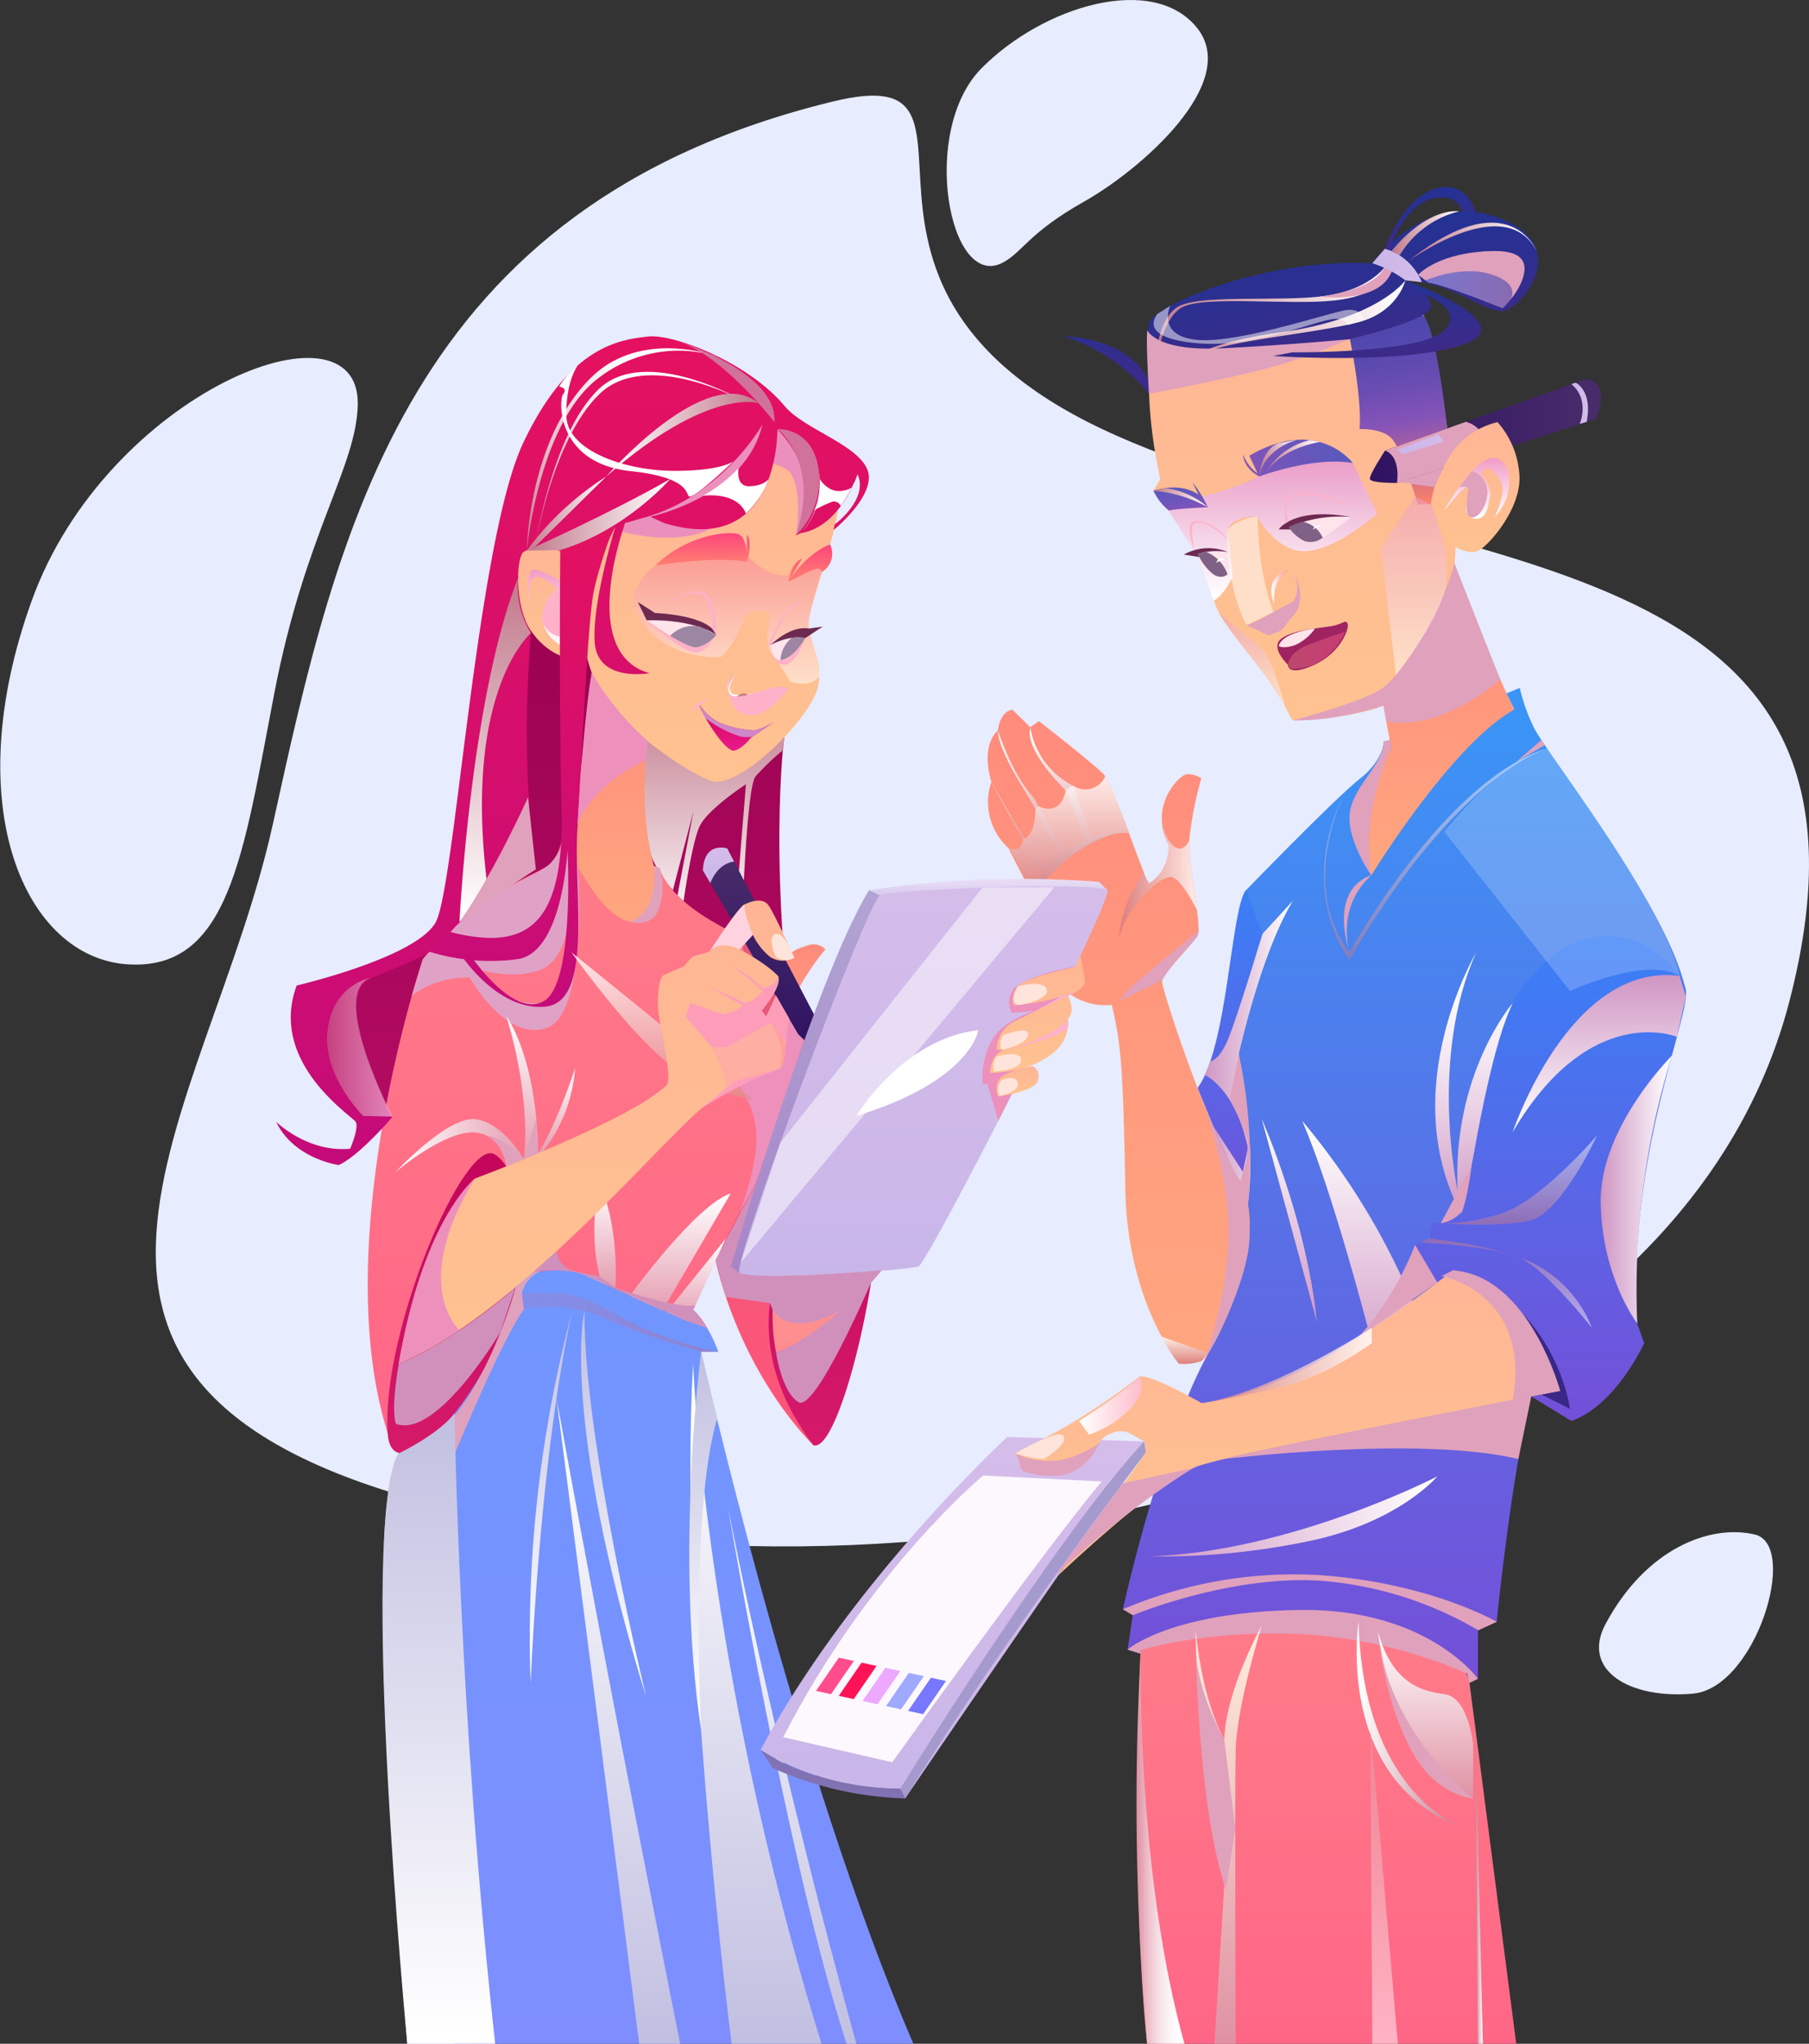 <svg xmlns="http://www.w3.org/2000/svg" xmlns:xlink="http://www.w3.org/1999/xlink" viewBox="0 0 328.66 371.21"><rect x="0" y="0" width="328.66" height="371.21" fill="#333333" stroke="none"/><defs><style>.cls-1{isolation:isolate;}.cls-2{fill:#e7ecff;}.cls-3{fill:url(#Áåçûìÿííûé_ãðàäèåíò_79);}.cls-4{fill:url(#Áåçûìÿííûé_ãðàäèåíò_290);}.cls-5{fill:url(#Áåçûìÿííûé_ãðàäèåíò_26);}.cls-6{fill:url(#Áåçûìÿííûé_ãðàäèåíò_14);}.cls-100,.cls-101,.cls-102,.cls-103,.cls-104,.cls-105,.cls-106,.cls-107,.cls-108,.cls-109,.cls-110,.cls-112,.cls-114,.cls-115,.cls-116,.cls-117,.cls-118,.cls-119,.cls-120,.cls-121,.cls-122,.cls-123,.cls-124,.cls-125,.cls-127,.cls-128,.cls-133,.cls-135,.cls-19,.cls-21,.cls-22,.cls-26,.cls-27,.cls-28,.cls-29,.cls-30,.cls-31,.cls-32,.cls-33,.cls-34,.cls-35,.cls-36,.cls-37,.cls-38,.cls-39,.cls-40,.cls-41,.cls-42,.cls-43,.cls-45,.cls-47,.cls-48,.cls-49,.cls-50,.cls-51,.cls-54,.cls-59,.cls-60,.cls-61,.cls-62,.cls-63,.cls-64,.cls-66,.cls-7,.cls-71,.cls-74,.cls-76,.cls-82,.cls-89,.cls-90,.cls-91,.cls-92,.cls-97,.cls-98,.cls-99{mix-blend-mode:multiply;}.cls-7{fill:url(#Áåçûìÿííûé_ãðàäèåíò_183);}.cls-8{fill:url(#Áåçûìÿííûé_ãðàäèåíò_96);}.cls-9{fill:#392786;}.cls-10{fill:url(#Áåçûìÿííûé_ãðàäèåíò_280);}.cls-11{fill:url(#Áåçûìÿííûé_ãðàäèåíò_26-2);}.cls-12{fill:url(#Áåçûìÿííûé_ãðàäèåíò_257);}.cls-13{fill:url(#Áåçûìÿííûé_ãðàäèåíò_288);}.cls-14{fill:url(#Áåçûìÿííûé_ãðàäèåíò_288-2);}.cls-15{fill:url(#Áåçûìÿííûé_ãðàäèåíò_290-2);}.cls-16{fill:#ffe4ec;}.cls-17{fill:#6c2a51;}.cls-18{fill:#7f6186;}.cls-19{fill:#feb1c8;}.cls-129,.cls-20,.cls-44,.cls-46{fill:#fff;}.cls-21{fill:#e0a1bc;}.cls-22{fill:url(#Áåçûìÿííûé_ãðàäèåíò_295);}.cls-23{fill:#9f2361;}.cls-115,.cls-24,.cls-91{opacity:0.62;}.cls-24{fill:url(#Áåçûìÿííûé_ãðàäèåíò_52);}.cls-25{fill:url(#Áåçûìÿííûé_ãðàäèåíò_123);}.cls-103,.cls-133,.cls-26,.cls-42,.cls-62,.cls-63{opacity:0.8;}.cls-26{fill:url(#Áåçûìÿííûé_ãðàäèåíò_75);}.cls-27{fill:url(#Áåçûìÿííûé_ãðàäèåíò_240);}.cls-28{fill:url(#Áåçûìÿííûé_ãðàäèåíò_240-2);}.cls-29{fill:url(#Áåçûìÿííûé_ãðàäèåíò_301);}.cls-30{fill:url(#Áåçûìÿííûé_ãðàäèåíò_298);}.cls-31{fill:url(#Áåçûìÿííûé_ãðàäèåíò_299);}.cls-32{fill:url(#Áåçûìÿííûé_ãðàäèåíò_298-2);}.cls-33{fill:url(#Áåçûìÿííûé_ãðàäèåíò_298-3);}.cls-34{fill:url(#Áåçûìÿííûé_ãðàäèåíò_298-4);}.cls-104,.cls-35,.cls-36,.cls-37,.cls-45,.cls-46,.cls-60,.cls-61,.cls-92{opacity:0.5;}.cls-35{fill:url(#Áåçûìÿííûé_ãðàäèåíò_239);}.cls-36{fill:url(#Áåçûìÿííûé_ãðàäèåíò_240-3);}.cls-37{fill:url(#Áåçûìÿííûé_ãðàäèåíò_240-4);}.cls-38{fill:url(#Áåçûìÿííûé_ãðàäèåíò_307);}.cls-39{fill:url(#Áåçûìÿííûé_ãðàäèåíò_239-2);}.cls-40{fill:url(#Áåçûìÿííûé_ãðàäèåíò_240-5);}.cls-41{fill:url(#Áåçûìÿííûé_ãðàäèåíò_5);}.cls-42{fill:url(#Áåçûìÿííûé_ãðàäèåíò_311);}.cls-43{fill:url(#Áåçûìÿííûé_ãðàäèåíò_311-2);}.cls-129,.cls-44,.cls-46{mix-blend-mode:soft-light;}.cls-44{opacity:0.2;}.cls-45{fill:url(#Áåçûìÿííûé_ãðàäèåíò_312);}.cls-47{fill:url(#Áåçûìÿííûé_ãðàäèåíò_240-6);}.cls-48{fill:url(#Áåçûìÿííûé_ãðàäèåíò_240-7);}.cls-49{fill:url(#Áåçûìÿííûé_ãðàäèåíò_240-8);}.cls-50{fill:url(#Áåçûìÿííûé_ãðàäèåíò_240-9);}.cls-51{fill:url(#Áåçûìÿííûé_ãðàäèåíò_240-10);}.cls-52{fill:url(#Áåçûìÿííûé_ãðàäèåíò_257-2);}.cls-53{fill:url(#Áåçûìÿííûé_ãðàäèåíò_257-3);}.cls-54{fill:url(#Áåçûìÿííûé_ãðàäèåíò_298-5);}.cls-55{fill:url(#Áåçûìÿííûé_ãðàäèåíò_159);}.cls-56{fill:url(#Áåçûìÿííûé_ãðàäèåíò_123-2);}.cls-57{fill:url(#Áåçûìÿííûé_ãðàäèåíò_123-3);}.cls-58{fill:url(#Áåçûìÿííûé_ãðàäèåíò_14-2);}.cls-59{fill:url(#Áåçûìÿííûé_ãðàäèåíò_200);}.cls-60{fill:url(#Áåçûìÿííûé_ãðàäèåíò_183-2);}.cls-61{fill:url(#Áåçûìÿííûé_ãðàäèåíò_183-3);}.cls-62{fill:url(#Áåçûìÿííûé_ãðàäèåíò_311-3);}.cls-63{fill:url(#Áåçûìÿííûé_ãðàäèåíò_311-4);}.cls-64{fill:url(#Áåçûìÿííûé_ãðàäèåíò_11);}.cls-65{fill:url(#Áåçûìÿííûé_ãðàäèåíò_50);}.cls-66{fill:url(#Áåçûìÿííûé_ãðàäèåíò_239-3);}.cls-67{fill:url(#Áåçûìÿííûé_ãðàäèåíò_95);}.cls-68{fill:url(#Áåçûìÿííûé_ãðàäèåíò_143);}.cls-69{fill:url(#Áåçûìÿííûé_ãðàäèåíò_133);}.cls-70{fill:url(#Áåçûìÿííûé_ãðàäèåíò_79-2);}.cls-71{fill:#ed90bc;}.cls-72{fill:url(#Áåçûìÿííûé_ãðàäèåíò_26-3);}.cls-73{fill:url(#Áåçûìÿííûé_ãðàäèåíò_14-3);}.cls-74{fill:#eb90bc;}.cls-75{fill:url(#Áåçûìÿííûé_ãðàäèåíò_111);}.cls-76{fill:#e0a1c6;}.cls-77{fill:url(#Áåçûìÿííûé_ãðàäèåíò_95-2);}.cls-78{fill:url(#Áåçûìÿííûé_ãðàäèåíò_26-4);}.cls-79{fill:url(#Áåçûìÿííûé_ãðàäèåíò_159-2);}.cls-80{fill:url(#Áåçûìÿííûé_ãðàäèåíò_54);}.cls-81{fill:url(#Áåçûìÿííûé_ãðàäèåíò_14-4);}.cls-82{fill:url(#Áåçûìÿííûé_ãðàäèåíò_200-2);}.cls-83{fill:url(#Áåçûìÿííûé_ãðàäèåíò_54-2);}.cls-84{fill:url(#Áåçûìÿííûé_ãðàäèåíò_149);}.cls-85{fill:url(#Áåçûìÿííûé_ãðàäèåíò_248);}.cls-86{fill:url(#Áåçûìÿííûé_ãðàäèåíò_123-4);}.cls-87{fill:url(#Áåçûìÿííûé_ãðàäèåíò_14-5);}.cls-88{fill:url(#Áåçûìÿííûé_ãðàäèåíò_14-6);}.cls-89{fill:url(#Áåçûìÿííûé_ãðàäèåíò_183-4);}.cls-90{fill:url(#Áåçûìÿííûé_ãðàäèåíò_183-5);}.cls-91{fill:#a44f63;}.cls-92{fill:url(#Áåçûìÿííûé_ãðàäèåíò_188);}.cls-93{fill:#9d86a2;}.cls-94{fill:url(#Áåçûìÿííûé_ãðàäèåíò_170);}.cls-95{fill:url(#Áåçûìÿííûé_ãðàäèåíò_170-2);}.cls-96{fill:url(#Áåçûìÿííûé_ãðàäèåíò_197);}.cls-97{fill:#ce86c8;}.cls-98{fill:url(#Áåçûìÿííûé_ãðàäèåíò_240-11);}.cls-99{fill:url(#Áåçûìÿííûé_ãðàäèåíò_240-12);}.cls-100{fill:url(#Áåçûìÿííûé_ãðàäèåíò_240-13);}.cls-101{fill:url(#Áåçûìÿííûé_ãðàäèåíò_239-4);}.cls-102{fill:#d1729b;}.cls-103{fill:url(#Áåçûìÿííûé_ãðàäèåíò_229);}.cls-104{fill:url(#Áåçûìÿííûé_ãðàäèåíò_240-14);}.cls-105{fill:url(#Áåçûìÿííûé_ãðàäèåíò_225);}.cls-106{fill:url(#Áåçûìÿííûé_ãðàäèåíò_225-2);}.cls-107{fill:url(#Áåçûìÿííûé_ãðàäèåíò_226);}.cls-108{fill:url(#Áåçûìÿííûé_ãðàäèåíò_225-3);}.cls-109{fill:url(#Áåçûìÿííûé_ãðàäèåíò_225-4);}.cls-110{fill:url(#Áåçûìÿííûé_ãðàäèåíò_225-5);}.cls-111{fill:url(#Áåçûìÿííûé_ãðàäèåíò_14-7);}.cls-112,.cls-128{fill:#fe9dba;}.cls-113{fill:#ffe4db;}.cls-114{fill:#fed2df;}.cls-115{fill:url(#Áåçûìÿííûé_ãðàäèåíò_75-2);}.cls-116{fill:url(#Áåçûìÿííûé_ãðàäèåíò_236);}.cls-117{fill:url(#Áåçûìÿííûé_ãðàäèåíò_236-2);}.cls-118{fill:url(#Áåçûìÿííûé_ãðàäèåíò_236-3);}.cls-119{fill:url(#Áåçûìÿííûé_ãðàäèåíò_236-4);}.cls-120{fill:url(#Áåçûìÿííûé_ãðàäèåíò_242);}.cls-121{fill:url(#Áåçûìÿííûé_ãðàäèåíò_242-2);}.cls-122{fill:#d190bc;}.cls-123{fill:url(#Áåçûìÿííûé_ãðàäèåíò_242-3);}.cls-124{fill:url(#Áåçûìÿííûé_ãðàäèåíò_239-5);}.cls-125{fill:url(#Áåçûìÿííûé_ãðàäèåíò_240-15);}.cls-126{fill:url(#Áåçûìÿííûé_ãðàäèåíò_123-5);}.cls-127{fill:url(#Áåçûìÿííûé_ãðàäèåíò_242-4);}.cls-128{opacity:0.4;}.cls-130{fill:url(#Áåçûìÿííûé_ãðàäèåíò_123-6);}.cls-131{fill:#a59acd;}.cls-132{fill:url(#Áåçûìÿííûé_ãðàäèåíò_14-8);}.cls-133{fill:url(#Áåçûìÿííûé_ãðàäèåíò_311-5);}.cls-134{fill:#fcf8fd;}.cls-135{fill:url(#Áåçûìÿííûé_ãðàäèåíò_318);}.cls-136{fill:#8172b3;}.cls-137{fill:#ff4c8b;}.cls-138{fill:#ff1357;}.cls-139{fill:#eca9ff;}.cls-140{fill:#9fa9ff;}.cls-141{fill:#77f;}</style><linearGradient id="Áåçûìÿííûé_ãðàäèåíò_79" x1="241.07" y1="371.21" x2="241.07" y2="293.06" gradientUnits="userSpaceOnUse"><stop offset="0" stop-color="#ff6686"/><stop offset="1" stop-color="#ff7c89"/></linearGradient><linearGradient id="Áåçûìÿííûé_ãðàäèåíò_290" x1="226.76" y1="221.69" x2="226.76" y2="161.68" gradientUnits="userSpaceOnUse"><stop offset="0" stop-color="#744fd8"/><stop offset="1" stop-color="#3980f7"/></linearGradient><linearGradient id="Áåçûìÿííûé_ãðàäèåíò_26" x1="261.56" y1="159.63" x2="261.56" y2="102.29" gradientUnits="userSpaceOnUse"><stop offset="0.02" stop-color="#ffa67f"/><stop offset="1" stop-color="#ff8b7c"/></linearGradient><linearGradient id="Áåçûìÿííûé_ãðàäèåíò_14" x1="236.57" y1="130.85" x2="236.57" y2="48.63" gradientUnits="userSpaceOnUse"><stop offset="0.02" stop-color="#ffc290"/><stop offset="1" stop-color="#ffb595"/></linearGradient><linearGradient id="Áåçûìÿííûé_ãðàäèåíò_183" x1="231.3" y1="109.11" x2="231.3" y2="83.4" gradientUnits="userSpaceOnUse"><stop offset="0.02" stop-color="#fff"/><stop offset="0.99" stop-color="#ea9dc8"/></linearGradient><linearGradient id="Áåçûìÿííûé_ãðàäèåíò_96" x1="255.14" y1="304.92" x2="255.14" y2="124.94" gradientUnits="userSpaceOnUse"><stop offset="0" stop-color="#744fd8"/><stop offset="1" stop-color="#3996f7"/></linearGradient><linearGradient id="Áåçûìÿííûé_ãðàäèåíò_280" x1="257.3" y1="91.99" x2="251.96" y2="58.24" gradientUnits="userSpaceOnUse"><stop offset="0" stop-color="#ff8167"/><stop offset="0.05" stop-color="#f17c70"/><stop offset="0.33" stop-color="#a35ea4"/><stop offset="0.46" stop-color="#8453b8"/><stop offset="0.65" stop-color="#6a4db2"/><stop offset="0.86" stop-color="#5448ad"/><stop offset="1" stop-color="#4c46ab"/></linearGradient><linearGradient id="Áåçûìÿííûé_ãðàäèåíò_26-2" x1="203.24" y1="247.73" x2="203.24" y2="128.9" xlink:href="#Áåçûìÿííûé_ãðàäèåíò_26"/><linearGradient id="Áåçûìÿííûé_ãðàäèåíò_257" x1="238.24" y1="66.85" x2="234.5" y2="43.23" gradientUnits="userSpaceOnUse"><stop offset="0" stop-color="#3e2987"/><stop offset="0.57" stop-color="#2c2f90"/><stop offset="1" stop-color="#243294"/></linearGradient><linearGradient id="Áåçûìÿííûé_ãðàäèåíò_288" x1="214.86" y1="92.87" x2="214.08" y2="87.98" gradientUnits="userSpaceOnUse"><stop offset="0" stop-color="#8453b8"/><stop offset="0.23" stop-color="#7755ba"/><stop offset="0.7" stop-color="#6157bc"/><stop offset="1" stop-color="#5958bd"/></linearGradient><linearGradient id="Áåçûìÿííûé_ãðàäèåíò_288-2" x1="225.88" y1="83.21" x2="245.82" y2="83.21" xlink:href="#Áåçûìÿííûé_ãðàäèåíò_288"/><linearGradient id="Áåçûìÿííûé_ãðàäèåíò_290-2" x1="281.71" y1="258.07" x2="281.71" y2="169.97" xlink:href="#Áåçûìÿííûé_ãðàäèåíò_290"/><linearGradient id="Áåçûìÿííûé_ãðàäèåíò_295" x1="230.98" y1="106.63" x2="234.14" y2="106.63" gradientUnits="userSpaceOnUse"><stop offset="0.02" stop-color="#fff"/><stop offset="0.99" stop-color="#f4868b"/></linearGradient><linearGradient id="Áåçûìÿííûé_ãðàäèåíò_52" x1="234.07" y1="118.1" x2="244.4" y2="118.1" gradientUnits="userSpaceOnUse"><stop offset="0" stop-color="#cf6074"/><stop offset="1" stop-color="#e04a7f"/></linearGradient><linearGradient id="Áåçûìÿííûé_ãðàäèåíò_123" x1="249.32" y1="48.21" x2="258.32" y2="48.21" gradientUnits="userSpaceOnUse"><stop offset="0" stop-color="#c9b6e9"/><stop offset="1" stop-color="#d5bdea"/></linearGradient><linearGradient id="Áåçûìÿííûé_ãðàäèåíò_75" x1="257.63" y1="50.78" x2="276.83" y2="50.78" gradientUnits="userSpaceOnUse"><stop offset="0" stop-color="#8b8be0"/><stop offset="1" stop-color="#a177b7"/></linearGradient><linearGradient id="Áåçûìÿííûé_ãðàäèåíò_240" x1="210.47" y1="60.01" x2="255.29" y2="60.01" gradientUnits="userSpaceOnUse"><stop offset="0.01" stop-color="#c2798b"/><stop offset="0.98" stop-color="#fff"/></linearGradient><linearGradient id="Áåçûìÿííûé_ãðàäèåíò_240-2" x1="209.82" y1="57.88" x2="252.82" y2="57.88" xlink:href="#Áåçûìÿííûé_ãðàäèåíò_240"/><linearGradient id="Áåçûìÿííûé_ãðàäèåíò_301" x1="267.79" y1="220.36" x2="267.79" y2="172.94" gradientUnits="userSpaceOnUse"><stop offset="0.01" stop-color="#d097c4"/><stop offset="0.13" stop-color="#d9abcf"/><stop offset="0.38" stop-color="#e9cfe4"/><stop offset="0.61" stop-color="#f5e9f3"/><stop offset="0.82" stop-color="#fcf9fc"/><stop offset="0.98" stop-color="#fff"/></linearGradient><linearGradient id="Áåçûìÿííûé_ãðàäèåíò_298" x1="290.82" y1="216.03" x2="303.75" y2="216.03" gradientUnits="userSpaceOnUse"><stop offset="0.01" stop-color="#d097c4"/><stop offset="0.98" stop-color="#fff"/></linearGradient><linearGradient id="Áåçûìÿííûé_ãðàäèåíò_299" x1="290.56" y1="205.63" x2="290.56" y2="177.1" gradientUnits="userSpaceOnUse"><stop offset="0.02" stop-color="#fff"/><stop offset="0.99" stop-color="#d097c4"/></linearGradient><linearGradient id="Áåçûìÿííûé_ãðàäèåíò_298-2" x1="218.92" y1="191.19" x2="234.92" y2="191.19" xlink:href="#Áåçûìÿííûé_ãðàäèåíò_298"/><linearGradient id="Áåçûìÿííûé_ãðàäèåíò_298-3" x1="234.24" y1="240.03" x2="234.24" y2="203.26" xlink:href="#Áåçûìÿííûé_ãðàäèåíò_298"/><linearGradient id="Áåçûìÿííûé_ãðàäèåíò_298-4" x1="247.69" y1="251.62" x2="247.69" y2="203.57" xlink:href="#Áåçûìÿííûé_ãðàäèåíò_298"/><linearGradient id="Áåçûìÿííûé_ãðàäèåíò_239" x1="273.63" y1="241.17" x2="273.63" y2="224.93" gradientUnits="userSpaceOnUse"><stop offset="0.02" stop-color="#fff"/><stop offset="0.99" stop-color="#c2798b"/></linearGradient><linearGradient id="Áåçûìÿííûé_ãðàäèåíò_240-3" x1="275.45" y1="222.43" x2="275.45" y2="206.21" xlink:href="#Áåçûìÿííûé_ãðàäèåíò_240"/><linearGradient id="Áåçûìÿííûé_ãðàäèåíò_240-4" x1="260.8" y1="174.32" x2="260.8" y2="135.92" xlink:href="#Áåçûìÿííûé_ãðàäèåíò_240"/><linearGradient id="Áåçûìÿííûé_ãðàäèåíò_307" x1="258.98" y1="326.65" x2="258.98" y2="296.21" gradientUnits="userSpaceOnUse"><stop offset="0.01" stop-color="#e092a4"/><stop offset="0.98" stop-color="#fff"/></linearGradient><linearGradient id="Áåçûìÿííûé_ãðàäèåíò_239-2" x1="246.48" y1="313.37" x2="266.19" y2="313.37" xlink:href="#Áåçûìÿííûé_ãðàäèåíò_239"/><linearGradient id="Áåçûìÿííûé_ãðàäèåíò_240-5" x1="267.98" y1="342.29" x2="269.41" y2="342.29" xlink:href="#Áåçûìÿííûé_ãðàäèåíò_240"/><linearGradient id="Áåçûìÿííûé_ãðàäèåíò_5" x1="223.24" y1="371.21" x2="223.24" y2="295.26" gradientUnits="userSpaceOnUse"><stop offset="0.01" stop-color="#e092a4"/><stop offset="0.98" stop-color="#ffecdb"/></linearGradient><linearGradient id="Áåçûìÿííûé_ãðàäèåíò_311" x1="203.24" y1="160.2" x2="217.43" y2="160.2" gradientUnits="userSpaceOnUse"><stop offset="0.01" stop-color="#d4797c"/><stop offset="0.98" stop-color="#fff"/></linearGradient><linearGradient id="Áåçûìÿííûé_ãðàäèåíò_311-2" x1="191.55" y1="162.63" x2="191.55" y2="132.06" xlink:href="#Áåçûìÿííûé_ãðàäèåíò_311"/><linearGradient id="Áåçûìÿííûé_ãðàäèåíò_312" x1="251.46" y1="371.21" x2="251.46" y2="313.37" gradientUnits="userSpaceOnUse"><stop offset="0.02" stop-color="#fff"/><stop offset="0.99" stop-color="#e092a4"/></linearGradient><linearGradient id="Áåçûìÿííûé_ãðàäèåíò_240-6" x1="255.74" y1="43.99" x2="279.17" y2="43.99" xlink:href="#Áåçûìÿííûé_ãðàäèåíò_240"/><linearGradient id="Áåçûìÿííûé_ãðàäèåíò_240-7" x1="252.84" y1="42.39" x2="265.08" y2="42.39" xlink:href="#Áåçûìÿííûé_ãðàäèåíò_240"/><linearGradient id="Áåçûìÿííûé_ãðàäèåíò_240-8" x1="228.77" y1="83.22" x2="235.67" y2="83.22" xlink:href="#Áåçûìÿííûé_ãðàäèåíò_240"/><linearGradient id="Áåçûìÿííûé_ãðàäèåíò_240-9" x1="229.81" y1="83.07" x2="239.76" y2="83.07" xlink:href="#Áåçûìÿííûé_ãðàäèåíò_240"/><linearGradient id="Áåçûìÿííûé_ãðàäèåíò_240-10" x1="209.56" y1="90.4" x2="219.45" y2="90.4" xlink:href="#Áåçûìÿííûé_ãðàäèåíò_240"/><linearGradient id="Áåçûìÿííûé_ãðàäèåíò_257-2" x1="260.22" y1="44.18" x2="258.69" y2="34.54" xlink:href="#Áåçûìÿííûé_ãðàäèåíò_257"/><linearGradient id="Áåçûìÿííûé_ãðàäèåíò_257-3" x1="250.72" y1="65.44" x2="248.59" y2="51.98" xlink:href="#Áåçûìÿííûé_ãðàäèåíò_257"/><linearGradient id="Áåçûìÿííûé_ãðàäèåíò_298-5" x1="208.76" y1="275.44" x2="261.13" y2="275.44" xlink:href="#Áåçûìÿííûé_ãðàäèåíò_298"/><linearGradient id="Áåçûìÿííûé_ãðàäèåíò_159" x1="248.88" y1="78.28" x2="290.88" y2="78.28" gradientUnits="userSpaceOnUse"><stop offset="0" stop-color="#301361"/><stop offset="1" stop-color="#482c6a"/></linearGradient><linearGradient id="Áåçûìÿííûé_ãðàäèåíò_123-2" x1="253.79" y1="80.71" x2="262.28" y2="80.71" xlink:href="#Áåçûìÿííûé_ãðàäèåíò_123"/><linearGradient id="Áåçûìÿííûé_ãðàäèåíò_123-3" x1="285.48" y1="73.27" x2="288.54" y2="73.27" xlink:href="#Áåçûìÿííûé_ãðàäèåíò_123"/><linearGradient id="Áåçûìÿííûé_ãðàäèåíò_14-2" x1="268.45" y1="100.28" x2="268.45" y2="76.67" xlink:href="#Áåçûìÿííûé_ãðàäèåíò_14"/><linearGradient id="Áåçûìÿííûé_ãðàäèåíò_200" x1="268.31" y1="94.23" x2="268.31" y2="83.17" gradientUnits="userSpaceOnUse"><stop offset="0.02" stop-color="#fff"/><stop offset="0.99" stop-color="#f29dc8"/></linearGradient><linearGradient id="Áåçûìÿííûé_ãðàäèåíò_183-2" x1="256.87" y1="122.59" x2="256.87" y2="90.19" xlink:href="#Áåçûìÿííûé_ãðàäèåíò_183"/><linearGradient id="Áåçûìÿííûé_ãðàäèåíò_183-3" x1="227.47" y1="128.38" x2="227.47" y2="111.36" xlink:href="#Áåçûìÿííûé_ãðàäèåíò_183"/><linearGradient id="Áåçûìÿííûé_ãðàäèåíò_311-3" x1="194.16" y1="163.57" x2="194.16" y2="141.01" xlink:href="#Áåçûìÿííûé_ãðàäèåíò_311"/><linearGradient id="Áåçûìÿííûé_ãðàäèåíò_311-4" x1="215.2" y1="247.74" x2="215.2" y2="242.81" xlink:href="#Áåçûìÿííûé_ãðàäèåíò_311"/><linearGradient id="Áåçûìÿííûé_ãðàäèåíò_11" x1="206.52" y1="335.46" x2="215.2" y2="335.46" gradientUnits="userSpaceOnUse"><stop offset="0.01" stop-color="#e092a4"/><stop offset="0.05" stop-color="#e29aab"/><stop offset="0.23" stop-color="#edbec9"/><stop offset="0.42" stop-color="#f5dbe1"/><stop offset="0.61" stop-color="#faeff2"/><stop offset="0.8" stop-color="#fefbfc"/><stop offset="0.98" stop-color="#fff"/></linearGradient><linearGradient id="Áåçûìÿííûé_ãðàäèåíò_50" x1="103.6" y1="205.25" x2="103.6" y2="85.56" gradientUnits="userSpaceOnUse"><stop offset="0" stop-color="#b30b63"/><stop offset="1" stop-color="#95004c"/></linearGradient><linearGradient id="Áåçûìÿííûé_ãðàäèåíò_239-3" x1="128.47" y1="170.56" x2="128.47" y2="125.94" xlink:href="#Áåçûìÿííûé_ãðàäèåíò_239"/><linearGradient id="Áåçûìÿííûé_ãðàäèåíò_95" x1="149.28" y1="262.55" x2="149.28" y2="205.22" gradientUnits="userSpaceOnUse"><stop offset="0" stop-color="#d61a6a"/><stop offset="1" stop-color="#c3065b"/></linearGradient><linearGradient id="Áåçûìÿííûé_ãðàäèåíò_143" x1="143.18" y1="262.48" x2="143.18" y2="170.02" gradientUnits="userSpaceOnUse"><stop offset="0" stop-color="#ff5579"/><stop offset="1" stop-color="#e75979"/></linearGradient><linearGradient id="Áåçûìÿííûé_ãðàäèåíò_133" x1="179.54" y1="162.63" x2="179.54" y2="159.63" gradientUnits="userSpaceOnUse"><stop offset="0" stop-color="#d8caef"/><stop offset="1" stop-color="#eadef4"/></linearGradient><linearGradient id="Áåçûìÿííûé_ãðàäèåíò_79-2" x1="104.47" y1="260.4" x2="104.47" y2="152.68" xlink:href="#Áåçûìÿííûé_ãðàäèåíò_79"/><linearGradient id="Áåçûìÿííûé_ãðàäèåíò_26-3" x1="144.57" y1="194.08" x2="144.57" y2="171.55" xlink:href="#Áåçûìÿííûé_ãðàäèåíò_26"/><linearGradient id="Áåçûìÿííûé_ãðàäèåíò_14-3" x1="127.7" y1="141.98" x2="127.7" y2="70.17" xlink:href="#Áåçûìÿííûé_ãðàäèåíò_14"/><linearGradient id="Áåçûìÿííûé_ãðàäèåíò_111" x1="117.85" y1="371.21" x2="117.85" y2="230.74" gradientUnits="userSpaceOnUse"><stop offset="0" stop-color="#7e8eff"/><stop offset="1" stop-color="#7096ff"/></linearGradient><linearGradient id="Áåçûìÿííûé_ãðàäèåíò_95-2" x1="82.59" y1="263.96" x2="82.59" y2="209.45" xlink:href="#Áåçûìÿííûé_ãðàäèåíò_95"/><linearGradient id="Áåçûìÿííûé_ãðàäèåíò_26-4" x1="111.8" y1="167.49" x2="111.8" y2="122.17" xlink:href="#Áåçûìÿííûé_ãðàäèåíò_26"/><linearGradient id="Áåçûìÿííûé_ãðàäèåíò_159-2" x1="138.53" y1="191.11" x2="138.53" y2="154.02" xlink:href="#Áåçûìÿííûé_ãðàäèåíò_159"/><linearGradient id="Áåçûìÿííûé_ãðàäèåíò_54" x1="104.03" y1="211.51" x2="104.03" y2="61.09" gradientUnits="userSpaceOnUse"><stop offset="0" stop-color="#c50b79"/><stop offset="1" stop-color="#e51160"/></linearGradient><linearGradient id="Áåçûìÿííûé_ãðàäèåíò_14-4" x1="101.1" y1="119.88" x2="101.1" y2="99.28" xlink:href="#Áåçûìÿííûé_ãðàäèåíò_14"/><linearGradient id="Áåçûìÿííûé_ãðàäèåíò_200-2" x1="100.48" y1="117.62" x2="100.48" y2="103.45" xlink:href="#Áåçûìÿííûé_ãðàäèåíò_200"/><linearGradient id="Áåçûìÿííûé_ãðàäèåíò_54-2" x1="95.17" y1="182.88" x2="95.17" y2="93.34" xlink:href="#Áåçûìÿííûé_ãðàäèåíò_54"/><linearGradient id="Áåçûìÿííûé_ãðàäèåíò_149" x1="158.46" y1="245.68" x2="158.46" y2="192.75" gradientUnits="userSpaceOnUse"><stop offset="0.02" stop-color="#ff8d90"/><stop offset="1" stop-color="#ffa684"/></linearGradient><linearGradient id="Áåçûìÿííûé_ãðàäèåíò_248" x1="146.33" y1="231.22" x2="146.33" y2="161.68" gradientUnits="userSpaceOnUse"><stop offset="0" stop-color="#a586c9"/><stop offset="1" stop-color="#b1a4d3"/></linearGradient><linearGradient id="Áåçûìÿííûé_ãðàäèåíò_123-4" x1="167.74" y1="231.78" x2="167.74" y2="161" xlink:href="#Áåçûìÿííûé_ãðàäèåíò_123"/><linearGradient id="Áåçûìÿííûé_ãðàäèåíò_14-5" x1="188.51" y1="194.89" x2="188.51" y2="173.65" xlink:href="#Áåçûìÿííûé_ãðàäèåíò_14"/><linearGradient id="Áåçûìÿííûé_ãðàäèåíò_14-6" x1="184.89" y1="199.14" x2="184.89" y2="193.64" xlink:href="#Áåçûìÿííûé_ãðàäèåíò_14"/><linearGradient id="Áåçûìÿííûé_ãðàäèåíò_183-4" x1="132.36" y1="124.94" x2="143.25" y2="124.94" xlink:href="#Áåçûìÿííûé_ãðàäèåíò_183"/><linearGradient id="Áåçûìÿííûé_ãðàäèåíò_183-5" x1="132.9" y1="126.63" x2="132.9" y2="122.59" xlink:href="#Áåçûìÿííûé_ãðàäèåíò_183"/><linearGradient id="Áåçûìÿííûé_ãðàäèåíò_188" x1="132.35" y1="124.19" x2="132.35" y2="101.13" gradientUnits="userSpaceOnUse"><stop offset="0.02" stop-color="#fff"/><stop offset="0.99" stop-color="#f7839a"/></linearGradient><linearGradient id="Áåçûìÿííûé_ãðàäèåíò_170" x1="147.22" y1="105.69" x2="147.22" y2="98.89" gradientUnits="userSpaceOnUse"><stop offset="0" stop-color="#ff8170"/><stop offset="1" stop-color="#fe467c"/></linearGradient><linearGradient id="Áåçûìÿííûé_ãðàäèåíò_170-2" x1="127.6" y1="102.78" x2="127.6" y2="96.87" xlink:href="#Áåçûìÿííûé_ãðàäèåíò_170"/><linearGradient id="Áåçûìÿííûé_ãðàäèåíò_197" x1="133.76" y1="136.35" x2="133.76" y2="127.78" gradientUnits="userSpaceOnUse"><stop offset="0" stop-color="#ea1a8f"/><stop offset="1" stop-color="#d3004c"/></linearGradient><linearGradient id="Áåçûìÿííûé_ãðàäèåíò_240-11" x1="95.71" y1="93.49" x2="121.77" y2="93.49" xlink:href="#Áåçûìÿííûé_ãðàäèåíò_240"/><linearGradient id="Áåçûìÿííûé_ãðàäèåíò_240-12" x1="116.04" y1="99.28" x2="116.04" y2="67.54" xlink:href="#Áåçûìÿííûé_ãðàäèåíò_240"/><linearGradient id="Áåçûìÿííûé_ãðàäèåíò_240-13" x1="113.23" y1="99.95" x2="113.23" y2="63.26" xlink:href="#Áåçûìÿííûé_ãðàäèåíò_240"/><linearGradient id="Áåçûìÿííûé_ãðàäèåíò_239-4" x1="89.97" y1="167.49" x2="89.97" y2="104.93" xlink:href="#Áåçûìÿííûé_ãðàäèåíò_239"/><linearGradient id="Áåçûìÿííûé_ãðàäèåíò_229" x1="120.29" y1="199.7" x2="120.29" y2="172.94" gradientUnits="userSpaceOnUse"><stop offset="0.01" stop-color="#e38b8b"/><stop offset="0.98" stop-color="#fff"/></linearGradient><linearGradient id="Áåçûìÿííûé_ãðàäèåíò_240-14" x1="59.41" y1="190.2" x2="71.27" y2="190.2" xlink:href="#Áåçûìÿííûé_ãðàäèåíò_240"/><linearGradient id="Áåçûìÿííûé_ãðàäèåíò_225" x1="94.91" y1="210.54" x2="94.91" y2="184.67" gradientUnits="userSpaceOnUse"><stop offset="0" stop-color="#e59db0"/><stop offset="0.98" stop-color="#fff"/></linearGradient><linearGradient id="Áåçûìÿííûé_ãðàäèåíò_225-2" x1="101.13" y1="209.45" x2="101.13" y2="194.08" xlink:href="#Áåçûìÿííûé_ãðàäèåíò_225"/><linearGradient id="Áåçûìÿííûé_ãðàäèåíò_226" x1="71.9" y1="208.05" x2="95.17" y2="208.05" gradientUnits="userSpaceOnUse"><stop offset="0.02" stop-color="#fff"/><stop offset="1" stop-color="#e59db0"/></linearGradient><linearGradient id="Áåçûìÿííûé_ãðàäèåíò_225-3" x1="123.62" y1="237.97" x2="123.62" y2="216.75" xlink:href="#Áåçûìÿííûé_ãðàäèåíò_225"/><linearGradient id="Áåçûìÿííûé_ãðàäèåíò_225-4" x1="109.91" y1="233.88" x2="109.91" y2="214.61" xlink:href="#Áåçûìÿííûé_ãðàäèåíò_225"/><linearGradient id="Áåçûìÿííûé_ãðàäèåíò_225-5" x1="126.5" y1="240.03" x2="126.5" y2="224.93" xlink:href="#Áåçûìÿííûé_ãðàäèåíò_225"/><linearGradient id="Áåçûìÿííûé_ãðàäèåíò_14-7" x1="108.39" y1="247.69" x2="108.39" y2="163.57" xlink:href="#Áåçûìÿííûé_ãðàäèåíò_14"/><linearGradient id="Áåçûìÿííûé_ãðàäèåíò_75-2" x1="92.46" y1="240.16" x2="130.51" y2="240.16" xlink:href="#Áåçûìÿííûé_ãðàäèåíò_75"/><linearGradient id="Áåçûìÿííûé_ãðàäèåíò_236" x1="76.12" y1="371.21" x2="76.12" y2="300.97" gradientUnits="userSpaceOnUse"><stop offset="0.01" stop-color="#c2c0e1"/><stop offset="0.98" stop-color="#fff"/></linearGradient><linearGradient id="Áåçûìÿííûé_ãðàäèåíò_236-2" x1="112.37" y1="371.21" x2="112.37" y2="254.14" xlink:href="#Áåçûìÿííûé_ãðàäèåíò_236"/><linearGradient id="Áåçûìÿííûé_ãðàäèåíò_236-3" x1="137.36" y1="371.21" x2="137.36" y2="247.69" xlink:href="#Áåçûìÿííûé_ãðàäèåíò_236"/><linearGradient id="Áåçûìÿííûé_ãðàäèåíò_236-4" x1="143.93" y1="371.21" x2="143.93" y2="273.85" xlink:href="#Áåçûìÿííûé_ãðàäèåíò_236"/><linearGradient id="Áåçûìÿííûé_ãðàäèåíò_242" x1="100.15" y1="305.68" x2="100.15" y2="237.97" gradientUnits="userSpaceOnUse"><stop offset="0.02" stop-color="#fff"/><stop offset="0.99" stop-color="#c2c0e1"/></linearGradient><linearGradient id="Áåçûìÿííûé_ãðàäèåíò_242-2" x1="110.33" y1="306.64" x2="110.33" y2="235.54" gradientTransform="translate(-33.38 18.39) rotate(-7.31)" xlink:href="#Áåçûìÿííûé_ãðàäèåíò_242"/><linearGradient id="Áåçûìÿííûé_ãðàäèåíò_242-3" x1="127.75" y1="314.23" x2="127.75" y2="245.52" xlink:href="#Áåçûìÿííûé_ãðàäèåíò_242"/><linearGradient id="Áåçûìÿííûé_ãðàäèåíò_239-5" x1="110.14" y1="79.04" x2="137.8" y2="79.04" xlink:href="#Áåçûìÿííûé_ãðàäèåíò_239"/><linearGradient id="Áåçûìÿííûé_ãðàäèåíò_240-15" x1="95.71" y1="93.25" x2="110.14" y2="93.25" xlink:href="#Áåçûìÿííûé_ãðàäèåíò_240"/><linearGradient id="Áåçûìÿííûé_ãðàäèåíò_123-5" x1="130.53" y1="160.41" x2="130.53" y2="153.94" xlink:href="#Áåçûìÿííûé_ãðàäèåíò_123"/><linearGradient id="Áåçûìÿííûé_ãðàäèåíò_242-4" x1="79.73" y1="371.21" x2="79.73" y2="256.7" xlink:href="#Áåçûìÿííûé_ãðàäèåíò_242"/><linearGradient id="Áåçûìÿííûé_ãðàäèåíò_123-6" x1="173.2" y1="326.65" x2="173.2" y2="260.97" xlink:href="#Áåçûìÿííûé_ãðàäèåíò_123"/><linearGradient id="Áåçûìÿííûé_ãðàäèåíò_14-8" x1="233.93" y1="286.1" x2="233.93" y2="230.74" xlink:href="#Áåçûìÿííûé_ãðàäèåíò_14"/><linearGradient id="Áåçûìÿííûé_ãðàäèåíò_311-5" x1="218.29" y1="247.99" x2="249.25" y2="247.99" xlink:href="#Áåçûìÿííûé_ãðàäèåíò_311"/><linearGradient id="Áåçûìÿííûé_ãðàäèåíò_318" x1="196.08" y1="255.26" x2="207.39" y2="255.26" gradientUnits="userSpaceOnUse"><stop offset="0.02" stop-color="#fff"/><stop offset="0.99" stop-color="#ffbdcc"/></linearGradient></defs><g class="cls-1"><g id="Capa_2" data-name="Capa 2"><g id="illustration"><path class="cls-2" d="M151.31,18.44C74,37.27,61.35,96.13,49.6,149.57S-6.13,253,82.56,274.2s220.55-7.65,242.53-92.29-62.28-76.24-122.28-102.8S185.56,10.1,151.31,18.44Z"/><path class="cls-2" d="M182.19,47.7c-9.75,5.19-15.19-23.92-3.84-35.33S209.57-4.86,217.5,5.09,207.18,30.86,197,36.59,185.83,45.77,182.19,47.7Z"/><path class="cls-2" d="M65,73.42c.28-20.31-45.58-2-59.19,35.56s-1.2,64.93,17.32,66.17S44.18,155.32,49.82,126,64.8,84.82,65,73.42Z"/><path class="cls-2" d="M291.68,295c7.33-13.73,19-18.2,27.12-16.29s.19,27.89-11.23,28.91S287.21,303.4,291.68,295Z"/><path class="cls-3" d="M207.26,298.61s-1.89,43.82,1.14,72.6h67.07l-8.59-66.29-1.26-2.4S243.45,284.14,207.26,298.61Z"/><path class="cls-4" d="M226.34,161.68c-2.78,3.79-3.23,28.3-8.76,35.94,0,0,7.63,18.76,9.45,23.18s7.52-9,7.52-9L235.94,180l-1.14-13.49Z"/><path class="cls-5" d="M264.23,102.29s6.45,18.2,11.88,28.56c0,0-13,6.77-26.91,28.78,0,0-2.53-7.57-2.15-11.38s5.69-12.33,5.69-12.33l-1.39-7.79Z"/><path class="cls-6" d="M210.8,60.12c-4.58,7.36,0,26.91,0,26.91l-1.24,2.12s5.38,6.38,7.93,12,2.66,7.56,4,10.23,7,9.25,9.48,12.83,3.5,6.49,4,6.64,11.75-.63,16.43-2.7,12-17.91,12.88-25.84-2.15-36-4.8-43.05-6.19-10.61-13.14-10.61S215.6,52.42,210.8,60.12Z"/><path class="cls-7" d="M218.43,90.19a55.29,55.29,0,0,0,10.34-3.64s11-4.92,17-2.46c0,0,2.65,5.44,4.45,9.16,0,0-6.44,5.9-12.22,6.8s-9.57-6.21-9.57-6.21-3.94-.41-5.47,2.31l1,8.62s-1.58,3.4-3.49,4.34a94.51,94.51,0,0,0-3.48-8.88c-1.19-2.18-4.73-7.52-4.73-7.52Z"/><path class="cls-8" d="M273.71,125.94l2.4-1a32.89,32.89,0,0,0,2.52,7.12c2,4.36,24.38,32.36,27.66,47.91,0,0-24.75,56.58-28.54,74.85s-5.81,39.75-5.81,39.75l-3.42,1.51v8.84h-1.64l-1.26-2.4s-19.83-17.3-58.36-3.91v1.77l-2.4-.76.94-6.25L204,292.29s7-31.86,16.15-47.6,7.22-42.41,4.94-53.23c0,0,1.77-15.92,4.3-21.84l-3-7.94S242.49,145.07,247,141.5s4.4-6.82,4.4-6.82l1.23-.28.1,1.52s-5.69,9.22-5.69,12.33S249.14,159,249.14,159s14.51-23.75,26-30.13Z"/><path class="cls-9" d="M285.23,255.85a39.66,39.66,0,0,1-23.31-24.07v-3.31S285.7,233.87,285.23,255.85Z"/><path class="cls-10" d="M245.16,61.09s2.32,11,1.85,16.85c0,0,4.21-.26,6,1.89s4.55,11.75,4.55,11.75h2.4s.6-5.49,3.47-8.76c0,0-2-22.9-4.93-25.61Z"/><path class="cls-11" d="M218.29,247.2a9.36,9.36,0,0,1-4.11.49s-9.31-11.16-9.72-31.44-.59-26.18-2.49-33.74a11.12,11.12,0,0,1-7.15-1.67c-3.85-2.29-8.4-20.51-8.4-20.51L183.18,154a11.22,11.22,0,0,1-3.05-12s-2.17-6.13,1.17-9.35c0,0,.32-3.47,2.66-3.73l3.22,3.16,1.58-1.1s10,7.8,11.74,9.63c1.42,1.47,5.41,13.11,7.31,17.84a7.51,7.51,0,0,0,.95,2s3.56-1.76,3.59-6.94a8.82,8.82,0,0,1-1.2-3.63v0a10.58,10.58,0,0,1,0-2.39c.42-3.66,3.32-6.82,4.59-6.88a4.88,4.88,0,0,1,2.52.75,64.08,64.08,0,0,0-2.21,11.4h0a15.24,15.24,0,0,0,0,1.79c.21,3,1,7.43,1.39,10.72a22.37,22.37,0,0,1,.32,3.89c-.19,1.9-6.65,7.39-6.61,9.18s8.25,26.47,14.19,36.58S220,246.44,218.29,247.2Z"/><path class="cls-12" d="M208.78,71.52S202.59,63.58,193,61.09c0,0,11.84-.11,15.77,8.11,0,0-1-7.56,0-10.59s20.48-11.75,40.56-10.8c0,0,9.23-13.2,22.87-8.28s4.42,16.3,1,16.93S263.79,51,254.88,50.9c0,0,4.74,1.71,5.12,4.55s-15.6,6.66-30.66,9.6l2.17-2.18s-6.72,2.08-12.79,4A79.64,79.64,0,0,1,210,69.2l-.19-2.07Z"/><path class="cls-13" d="M209.56,89.15s4.71-1.74,8.22.72l-1.14-2.29a23.28,23.28,0,0,1,2.81,4.56s-4.26.13-7.12.57A10.22,10.22,0,0,1,209.56,89.15Z"/><path class="cls-14" d="M228.77,86.55s9.75-3.69,17-2.46c0,0-6.35-8.56-18.79-1.32l1.5,3.22a7.77,7.77,0,0,1-2.65-3.46S225.78,84.9,228.77,86.55Z"/><path class="cls-15" d="M306.29,180c.63,5.33-10.61,29.72-8.84,60.41l1.26,3.55s-5,11.15-13.2,14.14l-7.3-4.45,1.9-.33,5.12,2.56s-2.43-19-21.25-25.11l-2.85,2.19s-3.85-4.08-4-6.83l2.59-1.17.38-2.74s4.42-.38,5.31-1.9,5.33-32.84,10.74-40.32C290.25,160.41,305.66,174.65,306.29,180Z"/><path class="cls-16" d="M234,95.37s1.25,2.7,3.58,3.07,7.85-4.53,7.85-4.53S239,93.34,234,95.37Z"/><path class="cls-16" d="M217.62,100.61s2.15,4.66,4.7,4.12c2-.43.76-4.45.76-4.45A10.12,10.12,0,0,0,217.62,100.61Z"/><path class="cls-17" d="M217.91,101.17l-2.83-.44a9.09,9.09,0,0,1,8-.45,11.5,11.5,0,0,0-5.46.33Z"/><path class="cls-17" d="M234.5,96.15h-2.18S235,92,245.47,93.91a23.07,23.07,0,0,0-11.11,1.77Z"/><path class="cls-18" d="M219.08,100.23a6.73,6.73,0,0,1,3.93,4.09s-1.36,1.27-3.11-.48a10.06,10.06,0,0,1-2.28-3.23Z"/><path class="cls-18" d="M236.72,94.78a5.12,5.12,0,0,1,3.59,2.87,3.57,3.57,0,0,1-3.25.65,7,7,0,0,1-2.92-2.54A14.29,14.29,0,0,1,236.72,94.78Z"/><path class="cls-19" d="M233.64,95s-.7-3.66.67-4.84,7.44-.7,10.85,2.1c0,0-6.26-3.62-10.45-1.94-1.79.72-.67,4.48-.67,4.48Z"/><path class="cls-19" d="M217,100.05s-1.5-4.06-.61-5.07,4.73.13,6.72,3.16c0,0-3.92-4.33-6.28-2.93C216.11,95.61,217,100.05,217,100.05Z"/><path class="cls-20" d="M238.5,96.15a1.39,1.39,0,0,1,1.61-.73Z"/><path class="cls-20" d="M221,102.19a1,1,0,0,1,1.47-.67Z"/><path class="cls-21" d="M226.49,113.55a24.32,24.32,0,0,0,3.76-1.76s2.54-1.46,4.67-2.45a4.85,4.85,0,0,0,0-5.26,7.14,7.14,0,0,1,.78,6.82l-2.95,3.65-2.28.85Z"/><path class="cls-22" d="M234.14,103.51s-4.71,1-2.63,6.23C231.51,109.74,230.9,105.5,234.14,103.51Z"/><path class="cls-23" d="M234,120.75s-3.47-3.23-1.1-4.83,6.63-1.8,8.9-2.18,2.51-1.23,3-.56-1.05,5.3-6,7.57S234,120.75,234,120.75Z"/><path class="cls-16" d="M232.32,117.35s.9.56,3-.2a8.71,8.71,0,0,0,3.6-3S232.94,114.83,232.32,117.35Z"/><path class="cls-24" d="M234.74,121.45c-1.22,0-1.08-2.78,3-4.36s6.66-2.34,6.66-2.34S241.68,121.58,234.74,121.45Z"/><path class="cls-21" d="M234.92,130.83s12.66-3.28,16.3-5.89,10.86-14,13-22.65l8.34,21.12S261.94,133,251.85,131l-.5-2.83S242.88,131.06,234.92,130.83Z"/><path class="cls-25" d="M249.32,47.81l2.29-2.64a10.41,10.41,0,0,1,6.71,6.08l-3-.33A20,20,0,0,0,249.32,47.81Z"/><path class="cls-26" d="M257.63,49.91s11.21-6.37,17-3.62S273,56,273,56s-10.23-4.15-13.55-4.7Z"/><path class="cls-27" d="M210.47,69.11s3.71-6.24,21.85-8.7,23-9.49,23-9.49-1.32,5.84-8.81,7.69-21.26,3.09-26.38,5A39,39,0,0,0,210.47,69.11Z"/><path class="cls-28" d="M209.82,67.13s.92-8.78,4.7-11.18,19.52-.44,28-1.38,10.32-5.25,10.32-5.25l-1.35-.69s-2.9,4-10.67,5.11-21.85-.28-26.4,1.77S209.82,67.13,209.82,67.13Z"/><path class="cls-21" d="M251.47,48.63s-1.29,3.91-11.71,5.24c0,0,10.88,1.41,13.06-4.55Z"/><path class="cls-21" d="M252.74,135.92s-5.56,11-3.6,23.11c0,0-4.72-6.79-3.86-11.69s6-8.4,6.13-12.66l1.23-.28Z"/><path class="cls-29" d="M265.37,220.29c.86,1.66,4.07-26.83,9.45-38.08,0,0-11,12.69-10,34,0,0-5.3-24,3.41-43.31C268.27,172.94,253.49,197.55,265.37,220.29Z"/><path class="cls-30" d="M297.45,240.38s-6.44-8.4-6.63-22,12.93-26.64,12.93-26.64A144.67,144.67,0,0,0,297.45,240.38Z"/><path class="cls-31" d="M274.82,205.63s10.38-31,30.34-28.37l1.13,3.75-1.62,7.31S288.83,181.75,274.82,205.63Z"/><path class="cls-32" d="M225.07,191.46s4-18.29,9.85-27.89l-5.55,6.05s-4.68,15.45-6.32,19.29-3.16,3.84-3.16,3.84l-1,2.5s5.61,2.43,7.84,13.29l-.93,4.3-5.31-8.21s2.72,6.4,4.06,8.9a31.93,31.93,0,0,1,2.16,5.28,56.07,56.07,0,0,0,0-14.43C225.79,195.54,225.07,191.46,225.07,191.46Z"/><path class="cls-33" d="M229.24,203.26s8.11,18.11,10,36.77Z"/><path class="cls-34" d="M236.57,203.57A127.33,127.33,0,0,1,258.8,242l-7.58,9.66S243.15,218.67,236.57,203.57Z"/><path class="cls-21" d="M271.94,294.57s-12-7-31.9-8.46A79.57,79.57,0,0,0,204,292.29l1.82,1.08s17.57-7.3,34-6.26a66.55,66.55,0,0,1,28.76,9Z"/><path class="cls-21" d="M268.52,304.92s-9.22-12.88-32.58-12.5-31.08,7.2-31.08,7.2l2.4.76v-.67s11.68-3.65,28.71-2.93a87.43,87.43,0,0,1,30.6,7.2l.41,1.7Z"/><path class="cls-35" d="M259.68,224.93s9.81,1.06,16.26,3.43a22,22,0,0,1,13.27,12.81s-8.3-10.53-13-12.7-18.12-2.81-18.12-2.81Z"/><path class="cls-36" d="M260.75,222.11s11.41.95,17.19-.42,12.22-15.48,12.22-15.48-10,11.73-17.25,14.15S260.75,222.11,260.75,222.11Z"/><path class="cls-37" d="M245.16,174.32s-9.86-12.43-.76-30.54c0,0-8.77,16.73.78,29.16,0,0,17.35-31.34,35.89-37C281.07,135.92,264.86,140.48,245.16,174.32Z"/><path class="cls-21" d="M267.34,211.81l-5.57,10.37a6.25,6.25,0,0,0,3.6-1.89C266.52,218.76,267.34,211.81,267.34,211.81Z"/><path class="cls-21" d="M257.09,226.1s-3.55,9.67-10.27,16.71l14.31-9.88Z"/><path class="cls-21" d="M222.43,265s35.23-4.31,53.42,0l2.36-11.38S246.51,259.36,222.43,265Z"/><path class="cls-21" d="M218.43,199.7s4.87,13.09,4.75,24.54-4.26,22.67-4.26,22.67,8.56-14.37,8.11-23.61-1.24-7.33-3.45-11.79S218.43,199.7,218.43,199.7Z"/><path class="cls-38" d="M250.32,296.21s1.66,13.13,6.08,21.6,11.24,8.84,11.24,8.84v-9.73s-.82-8.7-5.24-9.21S252.77,305.41,250.32,296.21Z"/><path class="cls-39" d="M246.82,294.61s-4.51,29.11,19.37,37.52C266.19,332.13,247.69,326.65,246.82,294.61Z"/><polygon class="cls-40" points="268.52 371.21 267.98 313.37 269.41 371.21 268.52 371.21"/><path class="cls-41" d="M224.5,371.21s-.19-45.44,0-53.4,4.74-22.55,4.74-22.55-6.54,11.68-6.81,20.65c0,0-3.93-6.44-5.19-19.83,0,0-.1,23.45,5.19,46.21l-1.78,28.92Z"/><path class="cls-42" d="M217.43,165.2c-1.37-2.61-3.26-5.69-4.6-5.89-2.35-.35-8.57,6.23-9.59,11.25a23.72,23.72,0,0,1,2.56-8.88c.8-1.39,1.48-2.46,2-3.25a7.51,7.51,0,0,0,.95,2s3.56-1.76,3.59-6.94a8.82,8.82,0,0,1-1.2-3.63c.11.37,1,3.36,2.49,4.1s2.32-1.08,2.4-1.25a15.24,15.24,0,0,0,0,1.79C216.25,157.43,217,161.91,217.43,165.2Z"/><path class="cls-43" d="M203,151.2s-11,3.6-15,11.43l1.32-4.3s-7.58-12.82-9.19-16.35c0,0,7.68,14,9.7,15.19l2.78-2s-4.36-8.09-5.69-10.3-5.49-8.59-5.62-12.19c0,0,2.51,7.92,6.54,12.24l5.35,9.66,4-2-3.55-9s-7.58-7.18-6.44-11.43A14.49,14.49,0,0,0,195,142.73l3.31,9.1Z"/><path class="cls-21" d="M217.75,169.09s-6.79,5.54-10.44,8.63-3.77,4-3.77,4l7.6-3.7a34.62,34.62,0,0,1,3.28-4.35C216.83,170.8,217.78,170.43,217.75,169.09Z"/><path class="cls-21" d="M202.12,260.3a3.33,3.33,0,0,1,.57-.19Z"/><path class="cls-21" d="M207.89,261.79l-2.43-1.39A3.59,3.59,0,0,0,203,260,4.86,4.86,0,0,1,207.89,261.79Z"/><path class="cls-21" d="M222.74,343.2l1.68-11.07-2-16.22s-5.17-8.72-5.15-16.86C217.28,299.05,217.57,328.23,222.74,343.2Z"/><polygon class="cls-21" points="280.04 134.4 275.45 138.4 280.67 135.32 280.04 134.4"/><path class="cls-44" d="M262.4,151.07,285.24,180s14-6.46,19.92-2.71c0,0-1.64-11.21-24.09-41.34C281.07,135.92,273.88,137.06,262.4,151.07Z"/><polygon class="cls-45" points="249.32 371.21 248.96 313.37 253.97 371.21 249.32 371.21"/><path class="cls-46" d="M210,57.21c1.34-.92-4.73,3.86,7,5.09s23.44-5,26.3-4.34-.25,2,4.58-.08c0,0-.56-1.81-3.08-1.59s-19.62,6.11-27.2,5.45-5-6.19-5-6.19Z"/><path class="cls-47" d="M255.74,47.53s17.65-13.05,23.43-1.93c0,0-5-12.8-23.43,1.93Z"/><path class="cls-48" d="M254.28,46.39a17.44,17.44,0,0,1,10.8-8s-5.44-1-12.24,7.17Z"/><path class="cls-49" d="M228.77,86.55s.33-4.92,3.55-6.08l3.35-.58S229.76,81.3,228.77,86.55Z"/><path class="cls-50" d="M229.81,86.19A12.46,12.46,0,0,1,238,79.94l1.8.34S232.52,81.32,229.81,86.19Z"/><path class="cls-51" d="M219.45,92.14a14.48,14.48,0,0,0-7.77-3.48l-2.12.49A24.36,24.36,0,0,1,219.45,92.14Z"/><path class="cls-21" d="M208.46,60S210,63.85,222,63.26s23.12-1.64,23.12-1.64a106.7,106.7,0,0,1-20.09,6.56c-11.56,2.55-16.29,3.34-16.29,3.34S208.15,61.42,208.46,60Z"/><path class="cls-21" d="M259,50.92s6.34-2.81,11.82-1.12,3.69,4.5,3.69,4.5,7.2-8.82-3-8.7-13.86,4.31-13.86,4.31Z"/><path class="cls-52" d="M251.61,45.17s3-8.86,8.94-10.82,7.54,4.2,7.54,4.2l-2.47-.15s-.78-3.71-5.77-2.2-7.46,9.22-7.46,9.22Z"/><path class="cls-53" d="M231.3,64.66s24.34,1.69,34.89-2.2-10.9-11.54-10.9-11.54l2.34,2.1s8.84,2.81,4.77,7S234.78,64,234.78,64Z"/><path class="cls-54" d="M208.76,282.69a131.46,131.46,0,0,0,29.2-2.81c16.19-3.38,23.17-11.72,23.17-11.72S234.62,281.87,208.76,282.69Z"/><path class="cls-21" d="M249.14,159s-7.63,1.67-4,13.91C245.18,172.94,242.61,164.9,249.14,159Z"/><path class="cls-55" d="M251.64,81.84s-2.88,4.36-2.76,5.15,4.93.73,4.93.73l36.13-11.63s3-6.5-1.77-7.26Z"/><path class="cls-21" d="M251.64,81.84s2.8.67,2.17,5.88l15.31-4.93s1.95-4.79-2.78-6.18Z"/><polygon class="cls-56" points="253.79 81.69 254.84 82.55 262.28 80.19 261.3 78.88 253.79 81.69"/><path class="cls-57" d="M286.28,69.51s3.09,1.39,2,7.1L287,77s1.92-4.42-1.53-7.24Z"/><path class="cls-58" d="M261.07,89.15s.95-10,11-12.48a15.88,15.88,0,0,1,4,10.36c-.12,6-5.88,12.36-7.65,13.09s-4.85-1.23-4.85-1.23S259.74,93.64,261.07,89.15Z"/><path class="cls-59" d="M262.4,92.71s4.86-8.9,8.52-9.5,4.8,6.58.64,10.63c0,0,2.34-4.6,1-6.62s-2.4-2.28-2.4-2.28l-1.08.89s2,3.07,1.65,4.31-.38,4-2.43,4.09a1.77,1.77,0,0,1-1.93-2s.76-3.47.25-3.78S262.4,92.71,262.4,92.71Z"/><path class="cls-21" d="M265.08,88.48s1.63-.26,1.68.22-.86,4.43.2,5.14,3.08-1.15,3.27-4.3a3.92,3.92,0,0,0-2.8-4Z"/><polygon class="cls-21" points="254.28 87.58 260.58 88.47 262.28 84.99 254.28 87.58"/><path class="cls-46" d="M226.49,113.55s-3.68-6.13-3.48-17.4a9.07,9.07,0,0,1,5.47-2.31s0,10.12,2.9,17.32Z"/><path class="cls-60" d="M257.09,90.19l-6.22,9.39,2.75,23s6.87-8.52,8.78-14.85-2.46-16.16-2.46-16.16Z"/><path class="cls-61" d="M221.47,111.36s4.75,3.91,7.3,6,4.69,11,4.69,11a32.23,32.23,0,0,0-4.69-7.13A122.48,122.48,0,0,1,221.47,111.36Z"/><path class="cls-62" d="M183.18,154s2.22,1.21,2.7-1.58c0,0,2.24-.26,2.22-5.57l.63-.4s4,2.14,4.89-3l1.33-.76a3.93,3.93,0,0,0,5.86-1.72,64.3,64.3,0,0,1,4.34,10.38s-4-.81-9.6,3.46-7.48,7.56-7.48,7.56l-.78,1.16-.87-3.24A23.66,23.66,0,0,0,183.18,154Z"/><path class="cls-63" d="M211.06,242.81l8.28,2.87-1.05,1.52a11.3,11.3,0,0,1-4.11.49A27.55,27.55,0,0,1,211.06,242.81Z"/><path class="cls-21" d="M267.64,326.65S252,314.78,250.32,296.21C250.32,296.21,252.51,324.38,267.64,326.65Z"/><path class="cls-64" d="M207.26,299.71s-.94,39.76,7.94,71.5h-6.8A499,499,0,0,1,207.26,299.71Z"/><path class="cls-21" d="M226.74,218.81a91.46,91.46,0,0,0-1.67-27.35l-1.68,8.24s3,5.37,3.22,8a11.85,11.85,0,0,1-.78,5.12l-.5,2Z"/><path class="cls-65" d="M142.48,133.89s-3.19,23.75,2.55,62.4l-5.33-3.79-11-5.56s-3.3-5.52-3.55-21.69c0,0-1.25,1.48,3,28.83,0,0-40.29,3-48.13,5.75s-11,5.42-11,5.42-9-19.32-6.44-25.38S72.84,178,80.55,168.38s8.27-66.57,16.61-75.86S140,85.92,140,85.92l3,3.38S143.36,116.71,142.48,133.89Z"/><path class="cls-66" d="M142.14,136.35a44.69,44.69,0,0,0-4.88,4.68c-1.73,2.08-2.57,29.53-2.57,29.53l-1.32-1.47,2.15-26.64s-7,4.55-8.43,7.67-2.9,13.55-2.9,13.55l-1.11-1L126,147.28l-3.75,14.4a22.27,22.27,0,0,1-3.65-5.52c-1.59-3.38-4.09-30.22-4.09-30.22l28,7.95Z"/><path class="cls-67" d="M147.75,262.48c5.49,2.09,16.12-45.79,10.14-55.2s-18.73,15.54-19,30.7A36.4,36.4,0,0,0,147.75,262.48Z"/><path class="cls-68" d="M134.61,170s12.58,11.62,23.28,37.26c0,0-33.07,24.89-10.14,55.2,0,0-12.64-11.92-17.79-33.62S134.61,170,134.61,170Z"/><path class="cls-69" d="M157.89,161.68a187.4,187.4,0,0,1,41.78-1.51l1.51,1.51-41.3.95Z"/><path class="cls-70" d="M103.79,152.68H102A7.71,7.71,0,0,1,99.81,157c-1.89,1.8-12.79,4.74-23,17.24,0,0-17.34,51.44-6.35,86.12,0,0,3.89-38.37,19-49.36l1.48,1.24s1.86,15.13-.33,20.16l1.79,1.05s8-3.6,13.17-2.08S116,237.94,125,240a211.3,211.3,0,0,1,9.35-19.74c4.29-7.45,7.14-13.75,7.14-13.75s2.3-10.63-1.8-19.66A65.09,65.09,0,0,1,134.61,170s-12.53-5.16-14.81-12.38l-1.36-.51Z"/><path class="cls-71" d="M133.47,196.39a15.53,15.53,0,0,1,3.89,8.86c.59,6.18-3,15-3,15l3-5.44,8.77-25.94-2.78-4Z"/><path class="cls-72" d="M141.69,194.08c1.42-1,.94-9.38,2.74-13.26a47.89,47.89,0,0,1,5.53-8.4,3,3,0,0,0-3.22-.7c-2.15.63-5.81,1.77-5.5,8.4a47.15,47.15,0,0,1-2.06,4.55S141.81,189.47,141.69,194.08Z"/><path class="cls-73" d="M141.5,74c7.29,6.59,10.29,11.69,10.8,16.49s-5.37,19.33-5.4,22.86,3,6.57,1.61,11.75S135.84,142,130.07,142c-2.47,0-13.68-7.2-19.36-13.93s-5.88-21.51-5.88-21.51-6.91-24.53,6.64-32S138,70.81,141.5,74Z"/><path class="cls-74" d="M144.62,97.21S146.3,86.74,142.48,85s-5.22-1-5.22-1-3.45,10.86-10.17,12.87-14.71-.46-14.71-.46L124.57,85l16.12-11,6.53,5.59,1.63,13.7Z"/><path class="cls-75" d="M125.92,237.88s2.5,2.05,4.59,7.64h-3.13s17,75.63,38.56,125.69H74s-6.11-76.64-3.58-97.87,20.17-40.9,20.17-40.9,10.28-3.35,16.06-.66S125,240,125,240Z"/><path class="cls-76" d="M105,157.41a16.23,16.23,0,0,1-1.24-4.73l.07-1.61-1.39.7A8.53,8.53,0,0,1,99.81,157c-2.52,2.43-11.56,4.14-23,17.24l-2,6.59a17,17,0,0,1,10.54-3.27s6.62,11.87,14.08,9.09S105,157.41,105,157.41Zm-6.88,24.71c-6.48,1-10.62-5.88-10.62-5.88s6.79,1.93,11.34-.41S104,163.67,104,163.67,104.64,181.14,98.15,182.12Z"/><path class="cls-77" d="M70.44,260.4c.62,8.89,11.88.19,19.46-15.48s5.43-31.83,0-35.24S69.18,242,70.44,260.4Z"/><path class="cls-78" d="M117.66,134.61s-2.12,14.19,2,25.3c0,0,1.13,7.71-4.55,7.58S103.79,155,103.79,155l3.72-32.82S110.06,127.76,117.66,134.61Z"/><path class="cls-79" d="M145,187.83,127.7,158.08s0-4.74,4.42-4l15.75,30.14s1.9,6.12,1.41,6.8S145,187.83,145,187.83Z"/><path class="cls-80" d="M142.57,73.77c3.44,4.12,13.14,6.94,15,11.49s-6.1,11-6.1,11l.18-1s6.21-4.58,4.15-9.13c0,0-3.06,9.57-10.35,10.71a12.41,12.41,0,0,0,3.22-11.66,13.46,13.46,0,0,1-3.22,11.66l-.86.42s5.78-9.93-3.36-19.27c0,0,.43,23.49-20.61,17l-2.46-1.14s17.32-3.6,20.36-16.76c0,0-7.35,13.2-21.94,17.05l-3,.88s-8.75,23.55,4.42,27.25c0,0-9.37,1.71-9.94-5.49s3.74-21.13,3.74-21.13-3.7,6.87-4.06,12.44c0,0-1.57-4.59-3.93-6.31a13.12,13.12,0,0,0-5.46-2.39s-5.17,28.1-1,58.6c0,0-11.75,6.63-15.54,11.37s-6.44,4.74-14.4,8.34,3.86,25.2,3.86,25.2-5.94,7-9.73,8.71c0,0-8.15-1.11-11.37-7.85,0,0,5.75,5.64,13.45,4.88,0,0,1.65-3.82,1-4.88S48.72,193,53.9,179c0,0,21.72-5.05,25.26-11.5S86.55,98.4,95.08,80.4s18-18.7,22.61-19.27S135.94,65.81,142.57,73.77Z"/><path class="cls-81" d="M105.58,103.9s-4-7.12-10.42-3.68c-1.35.72-1.76,9.8,1.23,14.24s6.92,5.37,8.73,5.42,2.31-2.41,2.31-2.41S109.7,107.17,105.58,103.9Z"/><path class="cls-82" d="M102.75,106.07s-3.8-2.42-5.66-2.62-.92,7.14-.92,7.14-.54-5.31,1-5.75,4.17,2.18,4.17,2.18a5.88,5.88,0,0,0-2.72,5.31c.1,3.79,4.12,5.29,4.12,5.29a2.81,2.81,0,0,0,1.06-1.54c.32-1.07-1.6-3.44-1.68-4.72s1.37-1.47,1.37-1.47l1.56,1S104.44,107.56,102.75,106.07Z"/><path class="cls-19" d="M104.28,108.41a2.52,2.52,0,0,0-2.66-1.25c-1.66.47-3.79,3.93-2.94,6s3.32,3,4.31,2.2-1-2.9-.76-4.37,2.37-.62,2.37-.62Z"/><path class="cls-83" d="M112.38,93.34s-5.44,5.21-10.58,6.61c0,0-.28,25.86.22,47.33s-6.82,25.39-20.21,22L78,172.85a37.3,37.3,0,0,0,16.17,1.34c8.14-1.39,8.93-19.84,8.93-19.84s1.34,24.05-4.2,27.42-13.17-7.92-13.17-7.92l-1.85-.23s6.68,10.14,15.3,9.2,5-20.53,5.72-32.13,1.86-37.14,2.87-42.7S112.38,93.34,112.38,93.34Z"/><path class="cls-84" d="M141,245.68s20-5.56,35.54-43.07v-9.86s-18.91,17.63-32.86,32.78C143.69,225.53,138.62,233.33,141,245.68Z"/><path class="cls-85" d="M134.3,231.22l-1.52-1.2s15.39-52.55,25.11-68.34l2,.95Z"/><path class="cls-86" d="M134.3,231.22c-1-2.59,23.3-67.45,25.58-68.59s40-2.46,41.3-.95S168.69,229.23,166.89,230,134.86,232.76,134.3,231.22Z"/><path class="cls-71" d="M184.27,179.49a4,4,0,0,0-.43,4.48l4.19-.34s-5.65,1.49-7.83,5.28a14.32,14.32,0,0,0-1.66,8h.85l2,6.65,13.88-28S187.54,176.79,184.27,179.49Z"/><path class="cls-87" d="M196.27,173.65a33.89,33.89,0,0,1,.84,4.7c0,1.24-3.07,2.56-3.07,2.56s1.45,2.66,0,4.08a7.07,7.07,0,0,1-2.63,6.2c-3.19,2.61-7.33,3.52-11.5,3.7,0,0-.08-3.41,2.6-4.22l-1.44,0a6,6,0,0,1,3.83-5.44c4-1.85,8-4.27,8-4.27a35.94,35.94,0,0,1-8.72,1.61,3.51,3.51,0,0,1,1.36-3.93c2.17-1.37,9.7-3,9.7-3Z"/><path class="cls-88" d="M187.69,193.64a2.21,2.21,0,0,1,.75,2.91c-1,1.83-7.1,2.59-7.1,2.59s-1.11-2.59,1.11-3.88A15.3,15.3,0,0,1,187.69,193.64Z"/><path class="cls-89" d="M133.67,122.59s-2.34,2.08-.76,4a14.39,14.39,0,0,1,4.89.66,8.79,8.79,0,0,0,3.32-.61l2.13-1.54a4.73,4.73,0,0,0-2.83-.2,46.38,46.38,0,0,1-4.67,1.25,8.51,8.51,0,0,1-2.72-.1S131.74,125,133.67,122.59Z"/><path class="cls-90" d="M132.91,126.63s-2.15-2.64.76-4C133.67,122.59,131.71,123.79,132.91,126.63Z"/><path class="cls-91" d="M133.77,126.62a1.81,1.81,0,0,1,1.54-.65,5.86,5.86,0,0,1,1.95,1.14A15.77,15.77,0,0,0,133.77,126.62Z"/><path class="cls-92" d="M143.58,123.79a50.12,50.12,0,0,0-3.27-4.88c-1.84-2.42-.23-7.2-.23-7.2a3.88,3.88,0,0,0-4.56,0s-1.65,5.07-4.54,7.62a18,18,0,0,1-10.8-2.84c-5.3-3.46-5-8.24-5-8.24s1.18-4.17,4-5.47S136,101.13,136,101.13s4.06,4.52,8.12,3.12c0,0,4.15-2.25,5.43-1.16,0,0-3.13,8.72-2.55,11.08s2.06,6.21,1.91,8.72C148.86,122.89,147.37,125.07,143.58,123.79Z"/><path class="cls-19" d="M132.35,125.64c.34.67.77,1.39,4.23.4s5.15-1.57,6.67-.9c0,0-4,5.44-7.37,4.77S132.35,125.64,132.35,125.64Z"/><path class="cls-16" d="M140,117.15a10.85,10.85,0,0,1,6.64-1.83s-2.48,4.3-4.47,4.56S140,117.15,140,117.15Z"/><path class="cls-16" d="M117.5,112.66a18.18,18.18,0,0,1,12.63,2.66s-1.75,2-3.55,2.29S117.5,112.66,117.5,112.66Z"/><path class="cls-17" d="M140,117.15s3.31-1.9,6.27-1.23l3.19-2.11-2.55.36S144.05,113.33,140,117.15Z"/><path class="cls-17" d="M130.13,115.32s-3.62-2.84-12.63-2.66l-1.63-3.32,3.14,2S128.87,111.66,130.13,115.32Z"/><path class="cls-93" d="M121.77,115.48a5.83,5.83,0,0,1,5.42-1.67l2.94,1.51a6.25,6.25,0,0,1-3.55,2.29C124.57,117.85,121.77,115.48,121.77,115.48Z"/><path class="cls-93" d="M143.84,115.86a5.65,5.65,0,0,0-2.05,4s.39.2,1.82-.72a10.62,10.62,0,0,0,2.7-3.24A5.3,5.3,0,0,0,143.84,115.86Z"/><path class="cls-19" d="M139.57,117.15s2.94-6.93,4.77-7.57,2.34,4.54,2.34,4.54-.57-4.81-2.15-4.37-4.49,7.4-4.49,7.4Z"/><path class="cls-19" d="M130.13,115.32s.25-7-2.53-7.83-8.59,3.85-8.59,3.85,5.72-4.2,8.09-3.5,2.32,6.39,2.32,6.39Z"/><path class="cls-94" d="M143.58,105.09s3.12-4.67,7.23-6.2a3.86,3.86,0,0,1-1.48,5s-.16-.84-1.15-.56-4.93,2.37-4.93,2.37.24-3.22,2.46-4.26Z"/><path class="cls-95" d="M135.72,102s1.09-3.41,0-4.92v3.5s-.14-2.79-1.42-3.5-9.19-.24-15.3,5.66C119,102.78,128.8,101,135.72,102Z"/><path class="cls-96" d="M140.69,131.08l-4,2.75h0l-.3.21s-1.53,2-3,2.3c-1.13.19-3.54-3-5.17-5.87a19.7,19.7,0,0,1-1.31-2.69,10.25,10.25,0,0,0,3.59,3.39,18.66,18.66,0,0,0,6.65,1.48A12.6,12.6,0,0,0,140.69,131.08Z"/><path class="cls-97" d="M140.69,131.08l-4,2.75h0a8.51,8.51,0,0,1-2,0,20.92,20.92,0,0,1-6.49-3.36,19.7,19.7,0,0,1-1.31-2.69,10.25,10.25,0,0,0,3.59,3.39,18.66,18.66,0,0,0,6.65,1.48A12.6,12.6,0,0,0,140.69,131.08Z"/><path class="cls-19" d="M128.74,126.93s-2.58.49-3.3,2.4Z"/><path class="cls-71" d="M117.31,138.11s-8.92,3.49-12.38,11.55c0,0,1.08-19.25,2.58-27.49a50.62,50.62,0,0,0,10.15,12.44Z"/><path class="cls-98" d="M95.71,100S110.36,93.49,121.77,87c0,0-7.94,9.22-20,12.92Z"/><path class="cls-99" d="M97.22,99.28s3-20.34,11.5-28.55,26.15,2,26.15,2-17.44-9.47-26-1.13S97.22,99.28,97.22,99.28Z"/><path class="cls-100" d="M95.71,100S97.94,76.45,109,68.47a23.74,23.74,0,0,1,21.81-3.55s-14.3-5.65-23.68,3.92C95.93,80.21,95.71,100,95.71,100Z"/><path class="cls-101" d="M94.14,104.93A16.2,16.2,0,0,0,96.45,115s-13,10.91-7.56,48.42l-5.41,4S85.49,126.75,94.14,104.93Z"/><path class="cls-102" d="M144.62,97.21a14,14,0,0,0,4.08-12.08c-1.12-7.56-7.44-7.19-7.44-7.19S149.08,83.9,144.62,97.21Z"/><path class="cls-102" d="M140.69,76.67s-9.47-12.43-18.13-14.93C122.56,61.74,141.35,67.42,140.69,76.67Z"/><path class="cls-103" d="M103.79,172.94s9.24,13,16.56,19.31a34.48,34.48,0,0,0,16.43,7.45Z"/><path class="cls-104" d="M67.41,177.6s-6.75,1-7.88,9.34S66,202.7,66,202.7l5.28.1S59.53,180,67.41,177.6Z"/><path class="cls-21" d="M118.85,157.29s1.09,8.14-4.39,10.12c0,0,4.11,1.38,5.34-2.63a11.69,11.69,0,0,0,0-7.14Z"/><path class="cls-105" d="M95.17,210.54s1.61-9.89-3.13-25.87c0,0,5.42,7.09,5.75,24.78Z"/><path class="cls-106" d="M98.39,209.45a27.56,27.56,0,0,0,6.08-15.37s-3.34,10.22-6.68,15.37Z"/><path class="cls-107" d="M95.17,210.54s-3.57-6.42-8.62-7.24-14.65,9.54-14.65,9.54,8.67-7.34,14.08-7.16S92,211.81,92,211.81Z"/><path class="cls-108" d="M114.46,235.35s11.82-16.42,18.32-18.6L120.35,238Z"/><path class="cls-109" d="M111.8,233.88s.84-11-3-19.27c0,0-2.13,10.26.5,18.39Z"/><polygon class="cls-110" points="121.12 238.31 131.88 224.93 125.01 240.03 121.12 238.31"/><path class="cls-111" d="M86.27,214.07s28.45-10.65,34.86-17c1.14-1.14-1.38-11.12-1.56-13.83s.26-5.59.83-6,3.27-1.41,3.71-1.66,1.22-1.53,1.85-1.85,2.72-.6,3.09-1.1c.1-.13.45-.66.94-1.4,1.49-2.26,4.3-6.47,5.25-6.94,1.26-.63,3.26-1.21,4.27,0s4.81,9.68,4.81,9.68a4.32,4.32,0,0,1-4.36-.13,11.37,11.37,0,0,1-3.18-4.06s-2.2,1.72-2.39,2.67c0,0,4.79,2.46,7,4.86.67,2-2.78,5.88-3,6.26s4.87,4.23,3.29,10.48a83.21,83.21,0,0,0-12.95,6.32c-6.13,3.79-34,38.19-56.28,47.29C72.46,247.69,76.14,223.83,86.27,214.07Z"/><path class="cls-71" d="M83.48,241.59s-9.15-7.91,2.79-27.52c0,0-9.38,7.33-13.81,33.62A81.32,81.32,0,0,0,83.48,241.59Z"/><path class="cls-112" d="M124.57,184.67l.87-2.46,5.35,2.46-.9,4.14s.3,1.39,3.5-.13a5.12,5.12,0,0,0,3-2.4l2.05-2.68h0l1.57,2.1-7.88,4.5h-2.78Z"/><path class="cls-113" d="M144.32,174s-1.69-4.69-3.39-4.36,0,4.12,0,4.12A3.27,3.27,0,0,0,144.32,174Z"/><path class="cls-114" d="M136.78,169.81s-1.59-3.71-1.54-5.54c0,0-1.34.88-6.19,8.34,0,0,2-1.93,5.34-.13C134.39,172.48,136,170.65,136.78,169.81Z"/><path class="cls-21" d="M92,211.81a6.76,6.76,0,0,0-3.47-5.49s2.47-.22,6.6,4.22l2.27-7.28.35,6.19Z"/><path class="cls-115" d="M130.51,245.52a60.3,60.3,0,0,1-10.71-3.12c-7.29-2.66-12-6.92-17.43-7.39a43.75,43.75,0,0,0-8.9,0l-1,3.54a24.44,24.44,0,0,1,17.45.91,134.77,134.77,0,0,0,17.47,6.06Z"/><path class="cls-21" d="M69.84,296.21s18.23-48.32,25.33-58.39l-.36-2.93a5.88,5.88,0,0,1,3.35-4h-1l-3.5,3S86.23,261.65,72.42,264C72.42,264,68.79,268.32,69.84,296.21Z"/><path class="cls-116" d="M69.65,301s4.62,47.85,12.94,70.24H74S69.6,310.92,69.65,301Z"/><path class="cls-117" d="M101.13,254.14l15,117.07h7.45S111.85,313,101.13,254.14Z"/><path class="cls-118" d="M132.92,371.21s-9.76-76.23-7-123.52c0,0,2.13,55.28,23.33,123.52Z"/><path class="cls-119" d="M132.27,273.85s10.91,64.8,21.54,97.36h1.77S141.87,322.53,132.27,273.85Z"/><path class="cls-120" d="M104,238a230.29,230.29,0,0,0-7.59,67.71S98,264.81,104,238Z"/><path class="cls-121" d="M106.18,238s-4.56,19,11.22,70.24C117.4,308.21,106,261.62,106.18,238Z"/><path class="cls-20" d="M155.58,202.68s8.34-14,22.17-15.57C177.75,187.11,176.42,196.34,155.58,202.68Z"/><path class="cls-19" d="M182.51,190.67s6.84-1.23,11.56-5.45l-.08,1.54S191.51,189,182.51,190.67Z"/><path class="cls-113" d="M184.89,179.16s4.67-1.3,5.3.52-4.9,3-5.3,2.83C184.31,182.29,183.53,181.86,184.89,179.16Z"/><path class="cls-113" d="M182.33,188s-.93.79-.41,2.7c0,0,4.49-.83,4.84-2.7S182.33,188,182.33,188Z"/><path class="cls-113" d="M181.21,191.84s-1.1.74-.59,2.78c0,0,4.95-.21,4.9-2.1S181.21,191.84,181.21,191.84Z"/><path class="cls-113" d="M182,196.17a2.43,2.43,0,0,0-.39,2.88s3.61-.66,3.31-2.32S182,196.17,182,196.17Z"/><path class="cls-19" d="M192.94,180.91l2.82-.94-1.72.94L187.39,184S191.89,181.58,192.94,180.91Z"/><polygon class="cls-46" points="178.48 161.24 141.78 207.53 134.55 229.37 191.57 161.13 178.48 161.24"/><path class="cls-122" d="M101.13,227.28a4.09,4.09,0,0,0,3.34,3.6,45.2,45.2,0,0,0,4.43.9l2.9,2.1s10.33,3.66,14.52,3.27l-.4.73a12.11,12.11,0,0,1,2.55,3.31c.78,1.73-.09,0-.09,0L125,240s-15.83-7.16-19-8.47-8.94-.68-8.94-.68Z"/><path class="cls-122" d="M130,228.86l7.4-14L132.78,230l1.52,1.2s2.4,1.5,25.89-.48l-3.31,3.88-3.14,2.89s-9.59,6.14-13.35.46l-.51-1.26-8-1.13Z"/><path class="cls-122" d="M141,245.68s1,7.14,4.07,9S158.23,233,158.23,233,147.72,243.47,141,245.68Z"/><path class="cls-122" d="M72.46,247.69S71,255.47,71.9,258.6c7.46,2.87,19-16.64,19-16.64l2.73-8.08S82.54,243.7,72.46,247.69Z"/><path class="cls-123" d="M127.38,245.52s-4.83,36.52,0,68.71c0,0-2.09-39.5,2.89-56.52Z"/><path class="cls-124" d="M137.8,73.23s-9.06-3-27.66,13.32C110.14,86.55,128.43,65.49,137.8,73.23Z"/><path class="cls-125" d="M97.22,99.28l12.92-12.73A53.7,53.7,0,0,0,95.71,100Z"/><path class="cls-21" d="M95.93,144.83s-6,13.44-12.45,22.66c0,0,7.71-5.62,13.87-9.6Z"/><path class="cls-126" d="M129.05,160.41s1.18-3.55,4.32-3.92l-1.25-2.39s-4.2-1.39-4.42,4Z"/><path class="cls-112" d="M125.44,182.21l5.87,2a7,7,0,0,0,3.65-1.61l-6.49-3.55,7,3.14a5.2,5.2,0,0,0,3.05-2.24,62.62,62.62,0,0,0-5.37-4.41,20,20,0,0,1,5.37,3.93s2.48-.31,2.84-2.15c.65,1.3-1.37,4.17-3,6.26,0,0-1.87,4.7-5.48,5.65s-3.87-1.28-3.87-1.28Z"/><path class="cls-112" d="M141.69,194.08l-8.22,2.31-5.77,4.77s2-1.26,5.22-3.13A75,75,0,0,1,141.69,194.08Z"/><path class="cls-112" d="M139.18,184.67a33.9,33.9,0,0,1,3.6,5.14s.3-3.58.57-4.86L141,180.84Z"/><path class="cls-127" d="M82.59,256.7s.74,54.6,7.38,114.51H74S65,277.32,72.42,264C72.42,264,79.6,260.58,82.59,256.7Z"/><path class="cls-19" d="M140,117.15s.2,3.6,2.44,3.6,3.83-4.83,3.83-4.83-2,3.58-4.1,4S140,117.15,140,117.15Z"/><path class="cls-19" d="M117.5,112.66s5.26,4.74,7.94,5.68,4.1-2.42,4.1-2.42a5.28,5.28,0,0,1-3.1,1.7C123.81,117.28,117.5,112.66,117.5,112.66Z"/><path class="cls-128" d="M129.31,190.2a26,26,0,0,1,2.69,7.41l-4.3,3.55a70.2,70.2,0,0,1,14.22-7.08,12.64,12.64,0,0,0,.86-4.27,28.32,28.32,0,0,1,.57-4.86L141,180.84l-1.78,3.83-.78-1.07s-1.62,3.42-4.13,5c-1.87,1.14-4.66.39-4.66.39Z"/><path class="cls-129" d="M126,89.91c-2.43,1.41,1.91-2.92-11.49-4.35s-13.07-12.87-12.18-14-.74-1.35-.74-1.35A15.58,15.58,0,0,1,105,66.3s-2.22,2.89-2.11,9.22,10.68,10,19.64,10,10.79-1.81,10.79-1.81S128.47,88.44,126,89.91Z"/><path class="cls-129" d="M127.7,90.05s6.11-.9,7.82,3.2A15.49,15.49,0,0,0,139.64,87s-.77,1.23-3.44,1.32-2-3.31-2-3.31A26.26,26.26,0,0,1,127.7,90.05Z"/><path class="cls-129" d="M147.88,92.71a23,23,0,0,1,3.31-1.58,1.32,1.32,0,0,1,1.56.79,34,34,0,0,0,2.5-4.34s.33,1.16-2.26,1.57S148.94,87,148.94,87,149.07,90.76,147.88,92.71Z"/><path class="cls-130" d="M208.21,263.81l-.32-2L183,261s-28.26,25.95-44.82,56.84a48.65,48.65,0,0,0,25.37,7.07l.88,1.77S202.46,270.82,208.21,263.81Z"/><path class="cls-131" d="M163.56,324.88s28.1-45.6,44.33-63.09l.32,2s-25.58,33.41-43.77,62.84Z"/><path class="cls-132" d="M283.43,252.63s-59,11.12-66.06,13.77-24.51,19.18-25.06,19.7l15.9-22.29-.32-2-2.43-1.39A3.59,3.59,0,0,0,203,260l-.35.07-.57.19h0a6.54,6.54,0,0,0-2,1.23,4.4,4.4,0,0,1-.26.45c-.69,1-2.82,3.58-7.61,4.47a9.19,9.19,0,0,1-5.27-.33,5.06,5.06,0,0,1-2.59-2.13s4.83-2.27,10.39-5.5A125.37,125.37,0,0,0,207.07,250c2.37-.29,11.22,4.84,11.22,4.84s10.83-1,24.21-9.29A226.18,226.18,0,0,0,264,230.74C278.44,233.48,283.43,252.63,283.43,252.63Z"/><path class="cls-21" d="M261.92,231.78s16.42,3.1,12.9,22.49l8.61-1.64s-5.56-20.92-19.45-21.89Z"/><path class="cls-21" d="M204,269.42l12.86-2.81s-10.72,6.18-25.07,19.5Z"/><path class="cls-21" d="M193.62,265a21.74,21.74,0,0,0,6.28-3c-.69,1-2.37,5.15-7.16,6a14.93,14.93,0,0,1-6.86-.81c-.84-.54-.56-2.32-1.42-3.2A13.94,13.94,0,0,0,193.62,265Z"/><path class="cls-113" d="M184.46,264a20.19,20.19,0,0,0,5.18,1s4.42-2.6,3.6-4.14S184.46,264,184.46,264Z"/><path class="cls-133" d="M218.29,254.82a150.51,150.51,0,0,0,15.64-3.2c7.91-2.12,15.32-7.69,15.32-7.69l-.05-2.76S231.21,252.93,218.29,254.82Z"/><path class="cls-134" d="M142.3,315.53l19.8,4.55s27.86-38.89,38.06-51L178.61,268S157.68,285.41,142.3,315.53Z"/><path class="cls-135" d="M207.07,250s1.55,2.93-2.21,6.34a18.41,18.41,0,0,1-7,4.23l-1.8-2.48S204,253.11,207.07,250Z"/><path class="cls-136" d="M138.19,317.81l2.18,3.31a63.19,63.19,0,0,0,24.07,5.53l-.88-1.77S149.09,325.17,138.19,317.81Z"/><polygon class="cls-137" points="150.98 307.71 148.25 307.12 152.4 301.09 155.13 301.68 150.98 307.71"/><polygon class="cls-138" points="155.11 308.61 152.38 308.02 156.53 301.99 159.26 302.58 155.11 308.61"/><polygon class="cls-139" points="159.43 309.55 156.7 308.95 160.85 302.93 163.58 303.52 159.43 309.55"/><polygon class="cls-140" points="163.7 310.48 160.97 309.88 165.12 303.85 167.85 304.45 163.7 310.48"/><polygon class="cls-141" points="167.71 311.35 164.98 310.75 169.13 304.73 171.86 305.32 167.71 311.35"/></g></g></g></svg>